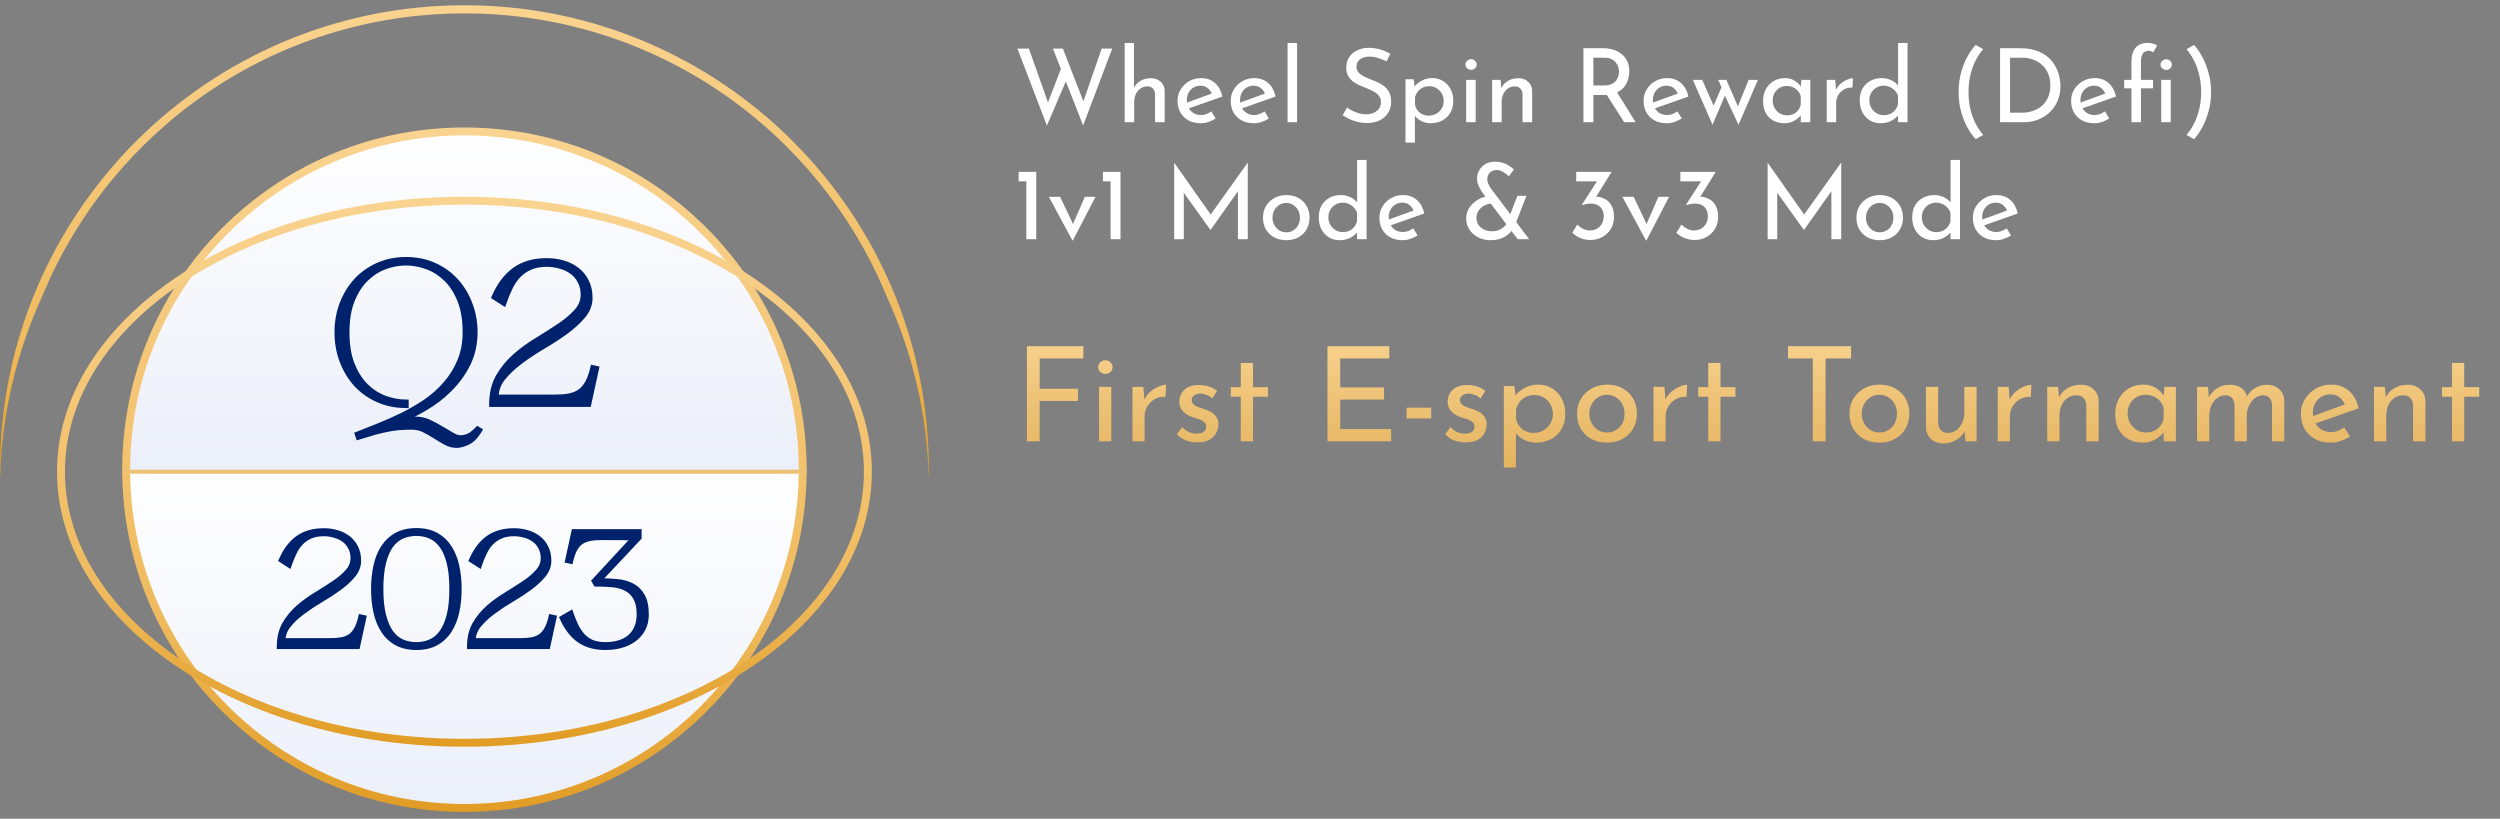 <svg width="342" height="112" viewBox="0 0 342 112" fill="none" xmlns="http://www.w3.org/2000/svg">
<rect x="0" y="0" width="342" height="112" fill="#808080" stroke="none"/>
<circle cx="63.535" cy="64.254" r="46.274" fill="url(#paint0_linear_2097_141168)" stroke="url(#paint1_linear_2097_141168)" stroke-width="1.082"/>
<line x1="16.72" y1="64.533" x2="110.35" y2="64.533" stroke="#EEC276" stroke-width="0.557"/>
<path fill-rule="evenodd" clip-rule="evenodd" d="M63.535 1.834C37.482 1.834 15.156 17.796 5.804 40.473C2.298 48.08 0.251 56.498 0.022 65.369H0.01C0.003 64.998 0 64.626 0 64.254C0 29.165 28.445 0.719 63.535 0.719C98.624 0.719 127.07 29.165 127.07 64.254C127.07 64.626 127.067 64.998 127.06 65.369H127.048C126.819 56.498 124.772 48.08 121.265 40.473C111.914 17.796 89.588 1.834 63.535 1.834Z" fill="url(#paint2_linear_2097_141168)"/>
<path d="M118.726 64.533C118.726 74.687 112.629 83.944 102.641 90.686C92.656 97.425 78.832 101.611 63.535 101.611C48.238 101.611 34.414 97.425 24.429 90.686C14.441 83.944 8.343 74.687 8.343 64.533C8.343 54.379 14.441 45.122 24.429 38.38C34.414 31.641 48.238 27.454 63.535 27.454C78.832 27.454 92.656 31.641 102.641 38.38C112.629 45.122 118.726 54.379 118.726 64.533Z" stroke="url(#paint3_linear_2097_141168)" stroke-width="1.082"/>
<path d="M46.121 45.463C46.121 44.078 46.346 42.788 46.796 41.594C47.264 40.382 47.904 39.326 48.718 38.426C49.548 37.526 50.544 36.816 51.703 36.297C52.863 35.778 54.144 35.518 55.546 35.518C56.948 35.518 58.229 35.778 59.389 36.297C60.549 36.816 61.535 37.526 62.349 38.426C63.18 39.326 63.82 40.382 64.27 41.594C64.738 42.788 64.972 44.078 64.972 45.463C64.972 47.003 64.66 48.423 64.037 49.721C63.414 51.002 62.583 52.161 61.544 53.2C60.523 54.239 59.346 55.139 58.013 55.9C56.697 56.679 55.339 57.311 53.937 57.796C54.335 57.657 54.759 57.545 55.209 57.458C55.659 57.389 56.23 57.354 56.922 57.354C57.511 57.354 58.091 57.484 58.662 57.744C59.251 58.021 59.804 58.315 60.324 58.627C60.843 58.938 61.328 59.224 61.778 59.483C62.228 59.761 62.609 59.899 62.92 59.899C63.37 59.899 63.777 59.812 64.141 59.639C64.504 59.466 64.902 59.155 65.335 58.705L65.595 58.86C65.093 59.691 64.556 60.236 63.985 60.496C63.431 60.773 62.929 60.912 62.479 60.912C61.96 60.912 61.458 60.782 60.973 60.522C60.506 60.263 60.029 59.977 59.545 59.665C59.06 59.354 58.558 59.068 58.039 58.809C57.52 58.549 56.948 58.419 56.325 58.419C55.771 58.419 55.243 58.436 54.741 58.471C54.257 58.505 53.737 58.575 53.184 58.679C52.647 58.782 52.041 58.921 51.366 59.094C50.708 59.285 49.929 59.518 49.029 59.795L48.899 59.406C49.765 59.059 50.725 58.679 51.781 58.263C52.837 57.848 53.91 57.372 55.001 56.835C56.092 56.298 57.156 55.684 58.195 54.992C59.233 54.282 60.151 53.468 60.947 52.551C61.761 51.633 62.41 50.595 62.894 49.435C63.396 48.258 63.647 46.934 63.647 45.463C63.647 43.749 63.405 42.286 62.92 41.075C62.436 39.863 61.804 38.885 61.025 38.141C60.246 37.379 59.372 36.825 58.402 36.479C57.45 36.133 56.498 35.959 55.546 35.959C54.594 35.959 53.634 36.133 52.664 36.479C51.712 36.825 50.847 37.379 50.068 38.141C49.289 38.885 48.657 39.863 48.172 41.075C47.688 42.286 47.445 43.749 47.445 45.463C47.445 47.194 47.688 48.665 48.172 49.877C48.657 51.088 49.289 52.075 50.068 52.837C50.847 53.598 51.712 54.152 52.664 54.498C53.634 54.844 54.594 55.018 55.546 55.018V55.459C54.144 55.459 52.863 55.199 51.703 54.68C50.544 54.161 49.548 53.451 48.718 52.551C47.904 51.633 47.264 50.569 46.796 49.357C46.346 48.146 46.121 46.847 46.121 45.463ZM67.278 55.303C67.278 53.832 67.581 52.568 68.187 51.512C68.81 50.439 69.589 49.496 70.524 48.682C71.459 47.869 72.463 47.142 73.536 46.501C74.609 45.843 75.613 45.203 76.548 44.58C77.482 43.957 78.253 43.307 78.859 42.632C79.482 41.957 79.793 41.178 79.793 40.296C79.793 39.586 79.646 38.971 79.352 38.452C79.075 37.916 78.703 37.483 78.235 37.154C77.768 36.808 77.231 36.557 76.626 36.401C76.037 36.228 75.431 36.141 74.808 36.141C73.925 36.141 73.172 36.28 72.549 36.557C71.926 36.816 71.381 37.188 70.913 37.673C70.463 38.141 70.082 38.703 69.771 39.361C69.459 40.001 69.174 40.702 68.914 41.464L67.616 40.633C68.326 39.006 69.252 37.777 70.394 36.946C71.554 36.098 73.025 35.674 74.808 35.674C75.587 35.674 76.331 35.778 77.041 35.986C77.751 36.193 78.374 36.505 78.91 36.92C79.464 37.336 79.897 37.864 80.209 38.504C80.538 39.145 80.702 39.898 80.702 40.763C80.702 41.646 80.382 42.468 79.741 43.23C79.118 43.974 78.331 44.692 77.379 45.385C76.427 46.077 75.388 46.752 74.263 47.41C73.155 48.068 72.125 48.752 71.173 49.461C70.221 50.171 69.425 50.924 68.784 51.72C68.161 52.516 67.85 53.391 67.85 54.343H75.769C76.582 54.343 77.283 54.291 77.872 54.187C78.46 54.066 78.962 53.858 79.378 53.564C79.793 53.252 80.139 52.837 80.416 52.317C80.693 51.798 80.927 51.132 81.118 50.318L81.585 50.422L80.52 55.303H67.278Z" fill="#00226D"/>
<path d="M46.796 41.594L46.46 41.464L46.459 41.467L46.796 41.594ZM48.718 38.426L48.453 38.181L48.45 38.184L48.718 38.426ZM51.703 36.297L51.556 35.968L51.703 36.297ZM59.389 36.297L59.536 35.968H59.536L59.389 36.297ZM62.349 38.426L62.081 38.668L62.084 38.671L62.349 38.426ZM64.27 41.594L63.932 41.719L63.935 41.725L64.27 41.594ZM64.037 49.721L64.361 49.879L64.362 49.877L64.037 49.721ZM61.544 53.2L61.289 52.945L61.287 52.947L61.544 53.2ZM58.013 55.9L57.834 55.587L57.829 55.59L58.013 55.9ZM53.937 57.796L53.818 57.455L54.054 58.137L53.937 57.796ZM55.209 57.458L55.154 57.102L55.141 57.104L55.209 57.458ZM58.662 57.744L58.816 57.418L58.811 57.416L58.662 57.744ZM60.324 58.627L60.509 58.318H60.509L60.324 58.627ZM61.778 59.483L61.967 59.176L61.958 59.171L61.778 59.483ZM64.141 59.639L63.986 59.314L64.141 59.639ZM65.335 58.705L65.52 58.395L65.274 58.248L65.075 58.455L65.335 58.705ZM65.595 58.86L65.903 59.047L66.09 58.737L65.78 58.551L65.595 58.86ZM63.985 60.496L63.836 60.168L63.824 60.174L63.985 60.496ZM60.973 60.522L60.798 60.837L60.803 60.84L60.973 60.522ZM59.545 59.665L59.35 59.969H59.35L59.545 59.665ZM58.039 58.809L57.878 59.131L58.039 58.809ZM54.741 58.471L54.717 58.111L54.716 58.111L54.741 58.471ZM53.184 58.679L53.117 58.324L53.115 58.325L53.184 58.679ZM51.366 59.094L51.276 58.745L51.266 58.748L51.366 59.094ZM49.029 59.795L48.687 59.909L48.798 60.243L49.135 60.14L49.029 59.795ZM48.899 59.406L48.765 59.071L48.45 59.197L48.557 59.52L48.899 59.406ZM51.781 58.263L51.649 57.928L51.781 58.263ZM55.001 56.835L55.16 57.159L55.001 56.835ZM58.195 54.992L58.395 55.292L58.398 55.289L58.195 54.992ZM60.947 52.551L60.677 52.312L60.675 52.315L60.947 52.551ZM62.894 49.435L62.563 49.294L62.562 49.296L62.894 49.435ZM62.92 41.075L63.255 40.941L62.92 41.075ZM61.025 38.141L60.773 38.398L60.776 38.401L61.025 38.141ZM58.402 36.479L58.279 36.818L58.281 36.818L58.402 36.479ZM52.664 36.479L52.543 36.139L52.541 36.14L52.664 36.479ZM50.068 38.141L50.317 38.401L50.32 38.398L50.068 38.141ZM48.172 41.075L47.837 40.941L48.172 41.075ZM48.172 49.877L47.837 50.011L48.172 49.877ZM50.068 52.837L50.32 52.579L50.068 52.837ZM52.664 54.498L52.541 54.837L52.543 54.838L52.664 54.498ZM55.546 55.018H55.907V54.657H55.546V55.018ZM55.546 55.459V55.82H55.907V55.459H55.546ZM51.703 54.68L51.556 55.009L51.703 54.68ZM48.718 52.551L48.448 52.79L48.453 52.796L48.718 52.551ZM46.796 49.357L46.458 49.483L46.46 49.487L46.796 49.357ZM46.482 45.463C46.482 44.117 46.7 42.871 47.134 41.721L46.459 41.467C45.992 42.705 45.761 44.038 45.761 45.463H46.482ZM47.133 41.724C47.585 40.55 48.203 39.533 48.985 38.668L48.45 38.184C47.605 39.12 46.942 40.214 46.46 41.464L47.133 41.724ZM48.983 38.671C49.779 37.808 50.734 37.126 51.851 36.626L51.556 35.968C50.354 36.506 49.318 37.244 48.453 38.181L48.983 38.671ZM51.851 36.626C52.96 36.13 54.19 35.879 55.546 35.879V35.157C54.099 35.157 52.767 35.426 51.556 35.968L51.851 36.626ZM55.546 35.879C56.903 35.879 58.133 36.13 59.242 36.626L59.536 35.968C58.326 35.426 56.994 35.157 55.546 35.157V35.879ZM59.242 36.626C60.358 37.126 61.303 37.807 62.081 38.668L62.617 38.184C61.768 37.245 60.74 36.507 59.536 35.968L59.242 36.626ZM62.084 38.671C62.881 39.534 63.498 40.549 63.932 41.719L64.609 41.468C64.143 40.215 63.478 39.118 62.614 38.181L62.084 38.671ZM63.935 41.725C64.384 42.874 64.611 44.119 64.611 45.463H65.332C65.332 44.036 65.091 42.702 64.606 41.462L63.935 41.725ZM64.611 45.463C64.611 46.953 64.31 48.319 63.712 49.565L64.362 49.877C65.01 48.527 65.332 47.053 65.332 45.463H64.611ZM63.712 49.563C63.107 50.807 62.3 51.934 61.289 52.945L61.799 53.455C62.865 52.389 63.72 51.197 64.361 49.879L63.712 49.563ZM61.287 52.947C60.29 53.961 59.14 54.841 57.834 55.587L58.192 56.214C59.552 55.436 60.756 54.516 61.801 53.453L61.287 52.947ZM57.829 55.59C56.534 56.357 55.197 56.978 53.819 57.455L54.054 58.137C55.48 57.644 56.861 57.002 58.197 56.211L57.829 55.59ZM54.055 58.136C54.435 58.004 54.842 57.896 55.277 57.812L55.141 57.104C54.675 57.194 54.234 57.311 53.818 57.455L54.055 58.136ZM55.264 57.815C55.689 57.749 56.24 57.715 56.922 57.715V56.994C56.22 56.994 55.629 57.029 55.154 57.102L55.264 57.815ZM56.922 57.715C57.456 57.715 57.985 57.832 58.513 58.072L58.811 57.416C58.196 57.136 57.566 56.994 56.922 56.994V57.715ZM58.508 58.07C59.087 58.342 59.63 58.631 60.138 58.936L60.509 58.318C59.979 57.999 59.414 57.699 58.816 57.418L58.508 58.07ZM60.138 58.936C60.659 59.248 61.145 59.535 61.598 59.796L61.958 59.171C61.51 58.913 61.027 58.628 60.509 58.318L60.138 58.936ZM61.589 59.791C62.061 60.081 62.51 60.26 62.92 60.26V59.538C62.707 59.538 62.395 59.44 61.967 59.176L61.589 59.791ZM62.92 60.26C63.418 60.26 63.878 60.164 64.296 59.965L63.986 59.314C63.676 59.461 63.323 59.538 62.92 59.538V60.26ZM64.296 59.965C64.714 59.766 65.147 59.421 65.595 58.955L65.075 58.455C64.658 58.889 64.294 59.167 63.986 59.314L64.296 59.965ZM65.15 59.014L65.409 59.17L65.78 58.551L65.52 58.395L65.15 59.014ZM65.286 58.674C64.802 59.474 64.314 59.951 63.836 60.168L64.134 60.825C64.799 60.522 65.383 59.908 65.903 59.047L65.286 58.674ZM63.824 60.174C63.302 60.434 62.856 60.551 62.479 60.551V61.272C63.002 61.272 63.56 61.112 64.146 60.819L63.824 60.174ZM62.479 60.551C62.023 60.551 61.579 60.438 61.143 60.204L60.803 60.84C61.337 61.126 61.897 61.272 62.479 61.272V60.551ZM61.148 60.207C60.688 59.951 60.219 59.67 59.74 59.362L59.35 59.969C59.84 60.284 60.323 60.574 60.798 60.837L61.148 60.207ZM59.74 59.362C59.244 59.043 58.731 58.751 58.2 58.486L57.878 59.131C58.385 59.385 58.876 59.664 59.35 59.969L59.74 59.362ZM58.2 58.486C57.627 58.199 57 58.058 56.325 58.058V58.78C56.897 58.78 57.412 58.898 57.878 59.131L58.2 58.486ZM56.325 58.058C55.764 58.058 55.228 58.076 54.717 58.111L54.766 58.831C55.259 58.797 55.779 58.78 56.325 58.78V58.058ZM54.716 58.111C54.215 58.147 53.682 58.218 53.117 58.324L53.25 59.033C53.792 58.931 54.298 58.864 54.767 58.831L54.716 58.111ZM53.115 58.325C52.57 58.43 51.957 58.57 51.276 58.745L51.456 59.443C52.126 59.272 52.724 59.135 53.252 59.033L53.115 58.325ZM51.266 58.748C50.605 58.939 49.825 59.173 48.923 59.45L49.135 60.14C50.034 59.863 50.811 59.63 51.466 59.441L51.266 58.748ZM49.371 59.681L49.242 59.292L48.557 59.52L48.687 59.909L49.371 59.681ZM49.033 59.74C49.898 59.395 50.858 59.014 51.913 58.599L51.649 57.928C50.593 58.343 49.632 58.724 48.765 59.071L49.033 59.74ZM51.913 58.599C52.979 58.179 54.062 57.699 55.16 57.159L54.842 56.512C53.76 57.044 52.695 57.516 51.649 57.928L51.913 58.599ZM55.16 57.159C56.265 56.615 57.343 55.993 58.395 55.292L57.995 54.692C56.969 55.376 55.918 55.982 54.842 56.512L55.16 57.159ZM58.398 55.289C59.461 54.563 60.402 53.729 61.219 52.787L60.675 52.315C59.899 53.208 59.005 54.001 57.991 54.694L58.398 55.289ZM61.217 52.79C62.057 51.842 62.727 50.77 63.227 49.574L62.562 49.296C62.092 50.42 61.464 51.425 60.677 52.312L61.217 52.79ZM63.226 49.577C63.75 48.349 64.008 46.975 64.008 45.463H63.287C63.287 46.892 63.043 48.168 62.563 49.294L63.226 49.577ZM64.008 45.463C64.008 43.717 63.761 42.206 63.255 40.941L62.586 41.209C63.049 42.367 63.287 43.781 63.287 45.463H64.008ZM63.255 40.941C62.755 39.691 62.097 38.666 61.274 37.88L60.776 38.401C61.51 39.103 62.116 40.035 62.586 41.209L63.255 40.941ZM61.277 37.883C60.463 37.087 59.545 36.504 58.524 36.139L58.281 36.818C59.199 37.146 60.029 37.671 60.773 38.398L61.277 37.883ZM58.526 36.14C57.537 35.78 56.543 35.599 55.546 35.599V36.32C56.454 36.32 57.364 36.485 58.279 36.818L58.526 36.14ZM55.546 35.599C54.55 35.599 53.548 35.78 52.543 36.139L52.785 36.818C53.719 36.485 54.639 36.32 55.546 36.32V35.599ZM52.541 36.14C51.537 36.505 50.629 37.088 49.816 37.883L50.32 38.398C51.065 37.67 51.887 37.145 52.788 36.818L52.541 36.14ZM49.819 37.88C48.995 38.666 48.337 39.691 47.837 40.941L48.507 41.209C48.977 40.035 49.582 39.103 50.317 38.401L49.819 37.88ZM47.837 40.941C47.331 42.206 47.085 43.717 47.085 45.463H47.806C47.806 43.781 48.044 42.367 48.507 41.209L47.837 40.941ZM47.085 45.463C47.085 47.225 47.331 48.745 47.837 50.011L48.507 49.743C48.044 48.585 47.806 47.162 47.806 45.463H47.085ZM47.837 50.011C48.337 51.26 48.994 52.291 49.816 53.094L50.32 52.579C49.583 51.858 48.977 50.917 48.507 49.743L47.837 50.011ZM49.816 53.094C50.629 53.889 51.537 54.472 52.541 54.837L52.788 54.159C51.887 53.832 51.065 53.307 50.32 52.579L49.816 53.094ZM52.543 54.838C53.548 55.197 54.55 55.378 55.546 55.378V54.657C54.639 54.657 53.719 54.492 52.785 54.159L52.543 54.838ZM55.186 55.018V55.459H55.907V55.018H55.186ZM55.546 55.098C54.19 55.098 52.96 54.847 51.851 54.351L51.556 55.009C52.767 55.551 54.099 55.82 55.546 55.82V55.098ZM51.851 54.351C50.734 53.851 49.779 53.169 48.983 52.306L48.453 52.796C49.318 53.733 50.354 54.471 51.556 55.009L51.851 54.351ZM48.987 52.312C48.204 51.428 47.585 50.401 47.133 49.227L46.46 49.487C46.942 50.737 47.604 51.839 48.448 52.79L48.987 52.312ZM47.134 49.232C46.7 48.063 46.482 46.808 46.482 45.463H45.761C45.761 46.887 45.992 48.228 46.458 49.483L47.134 49.232ZM67.278 55.303H66.918V55.664H67.278V55.303ZM68.187 51.512L67.875 51.331L67.874 51.333L68.187 51.512ZM70.524 48.682L70.287 48.41L70.524 48.682ZM73.536 46.501L73.721 46.811L73.724 46.809L73.536 46.501ZM76.548 44.58L76.748 44.88L76.548 44.58ZM78.859 42.632L78.594 42.388L78.59 42.392L78.859 42.632ZM79.352 38.452L79.031 38.618L79.038 38.63L79.352 38.452ZM78.235 37.154L78.021 37.444L78.028 37.449L78.235 37.154ZM76.626 36.401L76.524 36.747L76.536 36.75L76.626 36.401ZM72.549 36.557L72.688 36.89L72.696 36.886L72.549 36.557ZM70.913 37.673L70.654 37.423L70.654 37.423L70.913 37.673ZM69.771 39.361L70.095 39.519L70.097 39.515L69.771 39.361ZM68.914 41.464L68.72 41.768L69.107 42.016L69.255 41.58L68.914 41.464ZM67.616 40.633L67.285 40.489L67.162 40.771L67.421 40.937L67.616 40.633ZM70.394 36.946L70.606 37.238L70.607 37.237L70.394 36.946ZM77.041 35.986L76.94 36.332V36.332L77.041 35.986ZM78.91 36.92L78.69 37.205L78.694 37.209L78.91 36.92ZM80.209 38.504L79.884 38.662L79.888 38.669L80.209 38.504ZM79.741 43.23L79.465 42.998L79.465 42.998L79.741 43.23ZM77.379 45.385L77.166 45.093L77.379 45.385ZM74.263 47.41L74.081 47.099L74.079 47.1L74.263 47.41ZM71.173 49.461L71.388 49.75L71.173 49.461ZM68.784 51.72L68.503 51.494L68.5 51.498L68.784 51.72ZM67.85 54.343H67.489V54.703H67.85V54.343ZM77.872 54.187L77.935 54.542L77.945 54.54L77.872 54.187ZM79.378 53.564L79.586 53.858L79.594 53.852L79.378 53.564ZM80.416 52.317L80.098 52.148L80.416 52.317ZM81.118 50.318L81.196 49.966L80.848 49.889L80.766 50.236L81.118 50.318ZM81.585 50.422L81.937 50.499L82.014 50.148L81.663 50.07L81.585 50.422ZM80.52 55.303V55.664H80.811L80.873 55.38L80.52 55.303ZM67.639 55.303C67.639 53.882 67.931 52.683 68.5 51.692L67.874 51.333C67.231 52.454 66.918 53.782 66.918 55.303H67.639ZM68.499 51.694C69.102 50.654 69.856 49.742 70.761 48.954L70.287 48.41C69.323 49.25 68.518 50.224 67.875 51.331L68.499 51.694ZM70.761 48.954C71.679 48.155 72.666 47.44 73.721 46.811L73.351 46.191C72.26 46.843 71.238 47.582 70.287 48.41L70.761 48.954ZM73.724 46.809C74.801 46.149 75.809 45.506 76.748 44.88L76.348 44.28C75.417 44.9 74.417 45.538 73.347 46.194L73.724 46.809ZM76.748 44.88C77.702 44.244 78.497 43.575 79.127 42.873L78.59 42.392C78.009 43.039 77.263 43.67 76.348 44.28L76.748 44.88ZM79.124 42.877C79.805 42.138 80.154 41.273 80.154 40.296H79.433C79.433 41.084 79.158 41.776 78.594 42.388L79.124 42.877ZM80.154 40.296C80.154 39.535 79.996 38.857 79.666 38.274L79.038 38.63C79.296 39.086 79.433 39.636 79.433 40.296H80.154ZM79.672 38.287C79.37 37.702 78.96 37.223 78.443 36.859L78.028 37.449C78.445 37.742 78.78 38.13 79.031 38.617L79.672 38.287ZM78.45 36.864C77.943 36.488 77.363 36.218 76.715 36.052L76.536 36.75C77.1 36.895 77.594 37.127 78.021 37.444L78.45 36.864ZM76.727 36.055C76.105 35.872 75.465 35.781 74.808 35.781V36.502C75.397 36.502 75.969 36.584 76.524 36.747L76.727 36.055ZM74.808 35.781C73.889 35.781 73.083 35.925 72.403 36.227L72.696 36.886C73.261 36.635 73.962 36.502 74.808 36.502V35.781ZM72.41 36.224C71.742 36.502 71.156 36.903 70.654 37.423L71.173 37.923C71.606 37.474 72.11 37.13 72.688 36.89L72.41 36.224ZM70.654 37.423C70.173 37.922 69.771 38.518 69.445 39.206L70.097 39.515C70.394 38.889 70.753 38.359 71.173 37.923L70.654 37.423ZM69.447 39.203C69.128 39.859 68.837 40.574 68.573 41.348L69.255 41.58C69.511 40.831 69.791 40.144 70.095 39.519L69.447 39.203ZM69.109 41.16L67.81 40.329L67.421 40.937L68.72 41.768L69.109 41.16ZM67.946 40.777C68.637 39.194 69.527 38.022 70.606 37.238L70.182 36.654C68.976 37.532 68.014 38.818 67.285 40.489L67.946 40.777ZM70.607 37.237C71.691 36.444 73.083 36.035 74.808 36.035V35.313C72.967 35.313 71.416 35.752 70.181 36.655L70.607 37.237ZM74.808 36.035C75.555 36.035 76.265 36.134 76.94 36.332L77.142 35.639C76.398 35.422 75.62 35.313 74.808 35.313V36.035ZM76.94 36.332C77.61 36.528 78.192 36.82 78.69 37.205L79.131 36.635C78.556 36.19 77.891 35.859 77.142 35.639L76.94 36.332ZM78.694 37.209C79.201 37.589 79.597 38.071 79.885 38.662L80.533 38.346C80.197 37.656 79.728 37.083 79.127 36.632L78.694 37.209ZM79.888 38.669C80.186 39.249 80.341 39.943 80.341 40.763H81.063C81.063 39.852 80.889 39.04 80.529 38.339L79.888 38.669ZM80.341 40.763C80.341 41.55 80.059 42.292 79.465 42.998L80.017 43.462C80.705 42.644 81.063 41.742 81.063 40.763H80.341ZM79.465 42.998C78.864 43.716 78.1 44.414 77.166 45.093L77.591 45.676C78.562 44.97 79.372 44.232 80.018 43.461L79.465 42.998ZM77.166 45.093C76.225 45.778 75.197 46.446 74.081 47.099L74.445 47.721C75.579 47.058 76.628 46.377 77.591 45.676L77.166 45.093ZM74.079 47.1C72.961 47.764 71.92 48.454 70.957 49.172L71.388 49.75C72.33 49.049 73.349 48.372 74.447 47.72L74.079 47.1ZM70.957 49.172C69.985 49.897 69.166 50.671 68.503 51.494L69.065 51.946C69.684 51.177 70.457 50.445 71.388 49.75L70.957 49.172ZM68.5 51.498C67.831 52.353 67.489 53.305 67.489 54.343H68.21C68.21 53.476 68.491 52.679 69.068 51.942L68.5 51.498ZM67.85 54.703H75.769V53.982H67.85V54.703ZM75.769 54.703C76.596 54.703 77.32 54.65 77.935 54.542L77.809 53.832C77.247 53.931 76.568 53.982 75.769 53.982V54.703ZM77.945 54.54C78.573 54.41 79.124 54.186 79.586 53.858L79.169 53.269C78.801 53.53 78.348 53.721 77.799 53.834L77.945 54.54ZM79.594 53.852C80.057 53.505 80.436 53.047 80.735 52.487L80.098 52.148C79.843 52.627 79.529 52.999 79.162 53.275L79.594 53.852ZM80.735 52.487C81.031 51.931 81.274 51.233 81.469 50.4L80.766 50.236C80.58 51.031 80.356 51.665 80.098 52.148L80.735 52.487ZM81.039 50.67L81.507 50.774L81.663 50.07L81.196 49.966L81.039 50.67ZM81.233 50.345L80.168 55.226L80.873 55.38L81.937 50.499L81.233 50.345ZM80.52 54.943H67.278V55.664H80.52V54.943Z" fill="#00226D"/>
<path d="M38.227 88.434C38.227 87.248 38.471 86.23 38.96 85.38C39.462 84.515 40.089 83.755 40.842 83.1C41.595 82.445 42.404 81.859 43.268 81.343C44.133 80.813 44.941 80.297 45.694 79.795C46.447 79.293 47.068 78.77 47.556 78.227C48.058 77.683 48.309 77.055 48.309 76.344C48.309 75.772 48.191 75.277 47.953 74.859C47.73 74.427 47.431 74.078 47.054 73.813C46.678 73.534 46.245 73.332 45.757 73.207C45.283 73.067 44.795 72.998 44.293 72.998C43.582 72.998 42.975 73.109 42.473 73.332C41.971 73.541 41.532 73.841 41.156 74.232C40.793 74.608 40.486 75.061 40.235 75.591C39.984 76.107 39.754 76.672 39.545 77.285L38.499 76.616C39.071 75.305 39.817 74.315 40.737 73.646C41.672 72.963 42.857 72.621 44.293 72.621C44.921 72.621 45.52 72.705 46.092 72.872C46.664 73.039 47.166 73.29 47.598 73.625C48.044 73.96 48.393 74.385 48.644 74.901C48.909 75.417 49.041 76.023 49.041 76.721C49.041 77.432 48.783 78.094 48.267 78.708C47.765 79.307 47.131 79.886 46.364 80.444C45.597 81.001 44.76 81.545 43.854 82.075C42.962 82.605 42.132 83.156 41.365 83.728C40.598 84.299 39.957 84.906 39.441 85.547C38.939 86.189 38.688 86.893 38.688 87.66H45.067C45.722 87.66 46.287 87.618 46.761 87.534C47.235 87.437 47.64 87.269 47.974 87.032C48.309 86.781 48.588 86.447 48.811 86.028C49.034 85.61 49.222 85.073 49.376 84.418L49.752 84.501L48.895 88.434H38.227ZM51.121 80.569C51.121 79.468 51.226 78.436 51.435 77.474C51.644 76.498 51.979 75.654 52.439 74.943C52.899 74.218 53.498 73.646 54.238 73.228C54.99 72.809 55.897 72.6 56.957 72.6C58.03 72.6 58.937 72.809 59.676 73.228C60.415 73.646 61.014 74.218 61.474 74.943C61.935 75.654 62.269 76.498 62.478 77.474C62.688 78.436 62.792 79.468 62.792 80.569C62.792 81.671 62.688 82.71 62.478 83.686C62.269 84.648 61.935 85.491 61.474 86.216C61.014 86.942 60.415 87.513 59.676 87.932C58.937 88.35 58.03 88.559 56.957 88.559C55.897 88.559 54.99 88.35 54.238 87.932C53.498 87.513 52.899 86.942 52.439 86.216C51.979 85.491 51.644 84.648 51.435 83.686C51.226 82.71 51.121 81.671 51.121 80.569ZM56.957 88.204C57.64 88.204 58.274 88.078 58.86 87.827C59.46 87.576 59.975 87.158 60.408 86.572C60.854 85.972 61.203 85.185 61.454 84.209C61.705 83.233 61.83 82.019 61.83 80.569C61.83 79.119 61.705 77.906 61.454 76.93C61.203 75.954 60.854 75.173 60.408 74.587C59.975 74.001 59.46 73.583 58.86 73.332C58.274 73.081 57.64 72.956 56.957 72.956C56.273 72.956 55.632 73.081 55.032 73.332C54.447 73.583 53.931 74.001 53.485 74.587C53.052 75.173 52.711 75.954 52.46 76.93C52.209 77.906 52.083 79.119 52.083 80.569C52.083 82.019 52.209 83.233 52.46 84.209C52.711 85.185 53.052 85.972 53.485 86.572C53.931 87.158 54.447 87.576 55.032 87.827C55.632 88.078 56.273 88.204 56.957 88.204ZM64.25 88.434C64.25 87.248 64.494 86.23 64.982 85.38C65.484 84.515 66.112 83.755 66.865 83.1C67.618 82.445 68.426 81.859 69.291 81.343C70.155 80.813 70.964 80.297 71.717 79.795C72.47 79.293 73.091 78.77 73.579 78.227C74.081 77.683 74.332 77.055 74.332 76.344C74.332 75.772 74.213 75.277 73.976 74.859C73.753 74.427 73.453 74.078 73.076 73.813C72.7 73.534 72.268 73.332 71.78 73.207C71.306 73.067 70.818 72.998 70.316 72.998C69.605 72.998 68.998 73.109 68.496 73.332C67.994 73.541 67.555 73.841 67.178 74.232C66.816 74.608 66.509 75.061 66.258 75.591C66.007 76.107 65.777 76.672 65.568 77.285L64.522 76.616C65.094 75.305 65.84 74.315 66.76 73.646C67.694 72.963 68.879 72.621 70.316 72.621C70.943 72.621 71.543 72.705 72.114 72.872C72.686 73.039 73.188 73.29 73.62 73.625C74.067 73.96 74.415 74.385 74.666 74.901C74.931 75.417 75.064 76.023 75.064 76.721C75.064 77.432 74.806 78.094 74.29 78.708C73.788 79.307 73.153 79.886 72.386 80.444C71.619 81.001 70.783 81.545 69.876 82.075C68.984 82.605 68.154 83.156 67.387 83.728C66.621 84.299 65.979 84.906 65.463 85.547C64.961 86.189 64.71 86.893 64.71 87.66H71.09C71.745 87.66 72.31 87.618 72.784 87.534C73.258 87.437 73.662 87.269 73.997 87.032C74.332 86.781 74.61 86.447 74.834 86.028C75.057 85.61 75.245 85.073 75.398 84.418L75.775 84.501L74.917 88.434H64.25ZM76.934 84.564L78.085 83.895C78.294 84.508 78.524 85.08 78.775 85.61C79.026 86.126 79.326 86.579 79.674 86.969C80.037 87.36 80.469 87.667 80.971 87.89C81.487 88.099 82.108 88.204 82.833 88.204C83.502 88.204 84.116 88.12 84.673 87.953C85.245 87.785 85.733 87.534 86.138 87.2C86.556 86.851 86.876 86.419 87.1 85.903C87.337 85.373 87.455 84.759 87.455 84.062C87.455 83.1 87.295 82.34 86.974 81.782C86.667 81.225 86.249 80.806 85.719 80.527C85.189 80.234 84.562 80.053 83.837 79.984C83.126 79.914 82.359 79.879 81.536 79.879L81.306 79.481L86.807 73.541L82.268 73.52C81.627 73.52 81.076 73.569 80.616 73.667C80.156 73.764 79.758 73.932 79.423 74.169C79.103 74.406 78.831 74.734 78.608 75.152C78.385 75.57 78.196 76.107 78.043 76.762L77.666 76.679L78.524 72.747H87.413V73.541L81.85 79.461C82.728 79.461 83.558 79.496 84.339 79.565C85.133 79.635 85.831 79.823 86.43 80.13C87.03 80.437 87.504 80.897 87.853 81.51C88.215 82.124 88.396 82.968 88.396 84.041C88.396 84.836 88.236 85.519 87.915 86.091C87.609 86.649 87.19 87.116 86.66 87.492C86.144 87.855 85.552 88.127 84.882 88.308C84.227 88.475 83.544 88.559 82.833 88.559C81.382 88.559 80.183 88.224 79.235 87.555C78.287 86.872 77.52 85.875 76.934 84.564Z" fill="#00226D"/>
<path d="M38.227 88.434H37.867V88.794H38.227V88.434ZM38.96 85.38L38.648 85.199L38.647 85.2L38.96 85.38ZM40.842 83.1L40.605 82.828H40.605L40.842 83.1ZM43.268 81.343L43.453 81.653L43.457 81.65L43.268 81.343ZM45.694 79.795L45.895 80.095L45.694 79.795ZM47.556 78.227L47.291 77.982L47.288 77.986L47.556 78.227ZM47.953 74.859L47.633 75.025L47.64 75.037L47.953 74.859ZM47.054 73.813L46.839 74.103L46.846 74.108L47.054 73.813ZM45.757 73.207L45.655 73.553L45.667 73.556L45.757 73.207ZM42.473 73.332L42.612 73.665L42.62 73.662L42.473 73.332ZM41.156 74.232L40.896 73.981L40.896 73.981L41.156 74.232ZM40.235 75.591L40.56 75.749L40.561 75.746L40.235 75.591ZM39.545 77.285L39.351 77.589L39.738 77.837L39.886 77.402L39.545 77.285ZM38.499 76.616L38.169 76.472L38.046 76.754L38.305 76.92L38.499 76.616ZM40.737 73.646L40.95 73.938L40.95 73.937L40.737 73.646ZM46.092 72.872L45.991 73.218H45.991L46.092 72.872ZM47.598 73.625L47.377 73.91L47.382 73.913L47.598 73.625ZM48.644 74.901L48.319 75.059L48.323 75.066L48.644 74.901ZM48.267 78.708L47.991 78.475L47.991 78.476L48.267 78.708ZM46.364 80.444L46.152 80.152L46.364 80.444ZM43.854 82.075L43.672 81.764L43.67 81.765L43.854 82.075ZM39.441 85.547L39.16 85.321L39.157 85.325L39.441 85.547ZM38.688 87.66H38.327V88.02H38.688V87.66ZM46.761 87.534L46.824 87.889L46.834 87.887L46.761 87.534ZM47.974 87.032L48.183 87.327L48.191 87.321L47.974 87.032ZM48.811 86.028L48.493 85.859L48.811 86.028ZM49.376 84.418L49.454 84.066L49.106 83.988L49.025 84.335L49.376 84.418ZM49.752 84.501L50.105 84.578L50.181 84.227L49.831 84.149L49.752 84.501ZM48.895 88.434V88.794H49.185L49.247 88.51L48.895 88.434ZM38.588 88.434C38.588 87.298 38.822 86.345 39.272 85.559L38.647 85.2C38.121 86.116 37.867 87.198 37.867 88.434H38.588ZM39.271 85.561C39.754 84.731 40.356 84.001 41.079 83.372L40.605 82.828C39.822 83.509 39.169 84.3 38.648 85.199L39.271 85.561ZM41.079 83.372C41.815 82.731 42.607 82.158 43.453 81.653L43.084 81.033C42.201 81.56 41.374 82.158 40.605 82.828L41.079 83.372ZM43.457 81.65C44.325 81.118 45.137 80.6 45.895 80.095L45.495 79.495C44.746 79.994 43.941 80.508 43.08 81.036L43.457 81.65ZM45.895 80.095C46.667 79.58 47.312 79.038 47.824 78.467L47.288 77.986C46.824 78.502 46.228 79.006 45.495 79.495L45.895 80.095ZM47.821 78.471C48.382 77.864 48.67 77.15 48.67 76.344H47.948C47.948 76.961 47.734 77.502 47.291 77.982L47.821 78.471ZM48.67 76.344C48.67 75.722 48.54 75.163 48.267 74.681L47.64 75.037C47.841 75.392 47.948 75.823 47.948 76.344H48.67ZM48.274 74.694C48.026 74.213 47.688 73.819 47.262 73.518L46.846 74.108C47.173 74.338 47.435 74.641 47.633 75.025L48.274 74.694ZM47.269 73.523C46.852 73.215 46.377 72.994 45.847 72.858L45.667 73.556C46.114 73.671 46.503 73.854 46.839 74.103L47.269 73.523ZM45.859 72.861C45.351 72.711 44.829 72.637 44.293 72.637V73.358C44.761 73.358 45.215 73.423 45.656 73.553L45.859 72.861ZM44.293 72.637C43.546 72.637 42.886 72.754 42.327 73.003L42.62 73.662C43.064 73.464 43.618 73.358 44.293 73.358V72.637ZM42.335 72.999C41.787 73.227 41.307 73.555 40.896 73.981L41.415 74.482C41.758 74.127 42.156 73.855 42.612 73.665L42.335 72.999ZM40.896 73.981C40.503 74.389 40.175 74.876 39.91 75.437L40.561 75.746C40.798 75.247 41.083 74.827 41.416 74.482L40.896 73.981ZM39.911 75.433C39.653 75.964 39.417 76.543 39.204 77.169L39.886 77.402C40.092 76.8 40.316 76.25 40.56 75.749L39.911 75.433ZM39.74 76.982L38.694 76.312L38.305 76.92L39.351 77.589L39.74 76.982ZM38.83 76.76C39.383 75.493 40.093 74.561 40.95 73.938L40.525 73.354C39.541 74.07 38.76 75.117 38.169 76.472L38.83 76.76ZM40.95 73.937C41.809 73.309 42.915 72.982 44.293 72.982V72.26C42.799 72.26 41.534 72.617 40.525 73.355L40.95 73.937ZM44.293 72.982C44.888 72.982 45.453 73.061 45.991 73.218L46.193 72.526C45.587 72.349 44.953 72.26 44.293 72.26V72.982ZM45.991 73.218C46.523 73.374 46.984 73.606 47.377 73.91L47.819 73.34C47.348 72.975 46.804 72.705 46.193 72.526L45.991 73.218ZM47.382 73.913C47.781 74.213 48.093 74.593 48.319 75.059L48.968 74.743C48.693 74.177 48.308 73.707 47.814 73.337L47.382 73.913ZM48.323 75.066C48.557 75.521 48.681 76.069 48.681 76.721H49.402C49.402 75.978 49.26 75.312 48.965 74.736L48.323 75.066ZM48.681 76.721C48.681 77.336 48.46 77.918 47.991 78.475L48.543 78.94C49.106 78.27 49.402 77.528 49.402 76.721H48.681ZM47.991 78.476C47.511 79.049 46.9 79.608 46.152 80.152L46.576 80.735C47.362 80.164 48.019 79.566 48.544 78.939L47.991 78.476ZM46.152 80.152C45.395 80.702 44.569 81.239 43.672 81.764L44.036 82.386C44.952 81.851 45.798 81.301 46.576 80.735L46.152 80.152ZM43.67 81.765C42.767 82.301 41.927 82.859 41.149 83.438L41.58 84.017C42.336 83.453 43.156 82.909 44.038 82.385L43.67 81.765ZM41.149 83.438C40.362 84.025 39.697 84.653 39.16 85.321L39.722 85.773C40.216 85.159 40.834 84.573 41.58 84.017L41.149 83.438ZM39.157 85.325C38.608 86.026 38.327 86.807 38.327 87.66H39.048C39.048 86.978 39.269 86.352 39.725 85.769L39.157 85.325ZM38.688 88.02H45.067V87.299H38.688V88.02ZM45.067 88.02C45.736 88.02 46.323 87.978 46.824 87.889L46.699 87.179C46.251 87.258 45.708 87.299 45.067 87.299V88.02ZM46.834 87.887C47.348 87.781 47.801 87.597 48.183 87.326L47.766 86.738C47.479 86.942 47.123 87.092 46.688 87.181L46.834 87.887ZM48.191 87.321C48.573 87.034 48.885 86.657 49.129 86.198L48.493 85.859C48.291 86.237 48.045 86.528 47.758 86.744L48.191 87.321ZM49.129 86.198C49.372 85.743 49.569 85.174 49.727 84.5L49.025 84.335C48.876 84.972 48.697 85.477 48.493 85.859L49.129 86.198ZM49.297 84.77L49.674 84.853L49.831 84.149L49.454 84.066L49.297 84.77ZM49.4 84.424L48.542 88.357L49.247 88.51L50.105 84.578L49.4 84.424ZM48.895 88.073H38.227V88.794H48.895V88.073ZM51.435 77.474L51.787 77.55L51.787 77.549L51.435 77.474ZM52.439 74.943L52.742 75.139L52.743 75.136L52.439 74.943ZM54.238 73.228L54.062 72.912L54.06 72.914L54.238 73.228ZM59.676 73.228L59.853 72.914L59.676 73.228ZM61.474 74.943L61.17 75.136L61.172 75.139L61.474 74.943ZM62.478 77.474L62.126 77.549L62.126 77.55L62.478 77.474ZM62.478 83.686L62.831 83.762L62.831 83.761L62.478 83.686ZM61.474 86.216L61.17 86.023L61.474 86.216ZM59.676 87.932L59.853 88.245L59.676 87.932ZM54.238 87.932L54.06 88.246L54.062 88.247L54.238 87.932ZM52.439 86.216L52.743 86.023L52.439 86.216ZM51.435 83.686L51.082 83.761L51.082 83.762L51.435 83.686ZM58.86 87.827L58.721 87.494L58.718 87.496L58.86 87.827ZM60.408 86.572L60.118 86.357L60.118 86.358L60.408 86.572ZM60.408 74.587L60.118 74.801L60.121 74.806L60.408 74.587ZM58.86 73.332L58.718 73.664L58.721 73.665L58.86 73.332ZM55.032 73.332L54.893 73L54.89 73.001L55.032 73.332ZM53.485 74.587L53.198 74.369L53.194 74.373L53.485 74.587ZM52.46 76.93L52.11 76.84L52.46 76.93ZM52.46 84.209L52.11 84.298L52.46 84.209ZM53.485 86.572L53.192 86.783L53.198 86.791L53.485 86.572ZM55.032 87.827L54.89 88.159L54.893 88.16L55.032 87.827ZM51.482 80.569C51.482 79.49 51.584 78.484 51.787 77.55L51.082 77.397C50.867 78.387 50.761 79.445 50.761 80.569H51.482ZM51.787 77.549C51.989 76.608 52.309 75.807 52.742 75.139L52.136 74.747C51.648 75.501 51.299 76.387 51.082 77.398L51.787 77.549ZM52.743 75.136C53.172 74.46 53.728 73.93 54.415 73.541L54.06 72.914C53.269 73.362 52.626 73.975 52.134 74.749L52.743 75.136ZM54.413 73.543C55.101 73.16 55.944 72.961 56.957 72.961V72.24C55.85 72.24 54.88 72.458 54.062 72.912L54.413 73.543ZM56.957 72.961C57.984 72.961 58.826 73.161 59.498 73.541L59.853 72.914C59.048 72.458 58.076 72.24 56.957 72.24V72.961ZM59.498 73.541C60.185 73.93 60.741 74.46 61.17 75.136L61.779 74.749C61.288 73.975 60.645 73.362 59.853 72.914L59.498 73.541ZM61.172 75.139C61.604 75.807 61.924 76.608 62.126 77.549L62.831 77.398C62.614 76.387 62.265 75.501 61.777 74.747L61.172 75.139ZM62.126 77.55C62.329 78.484 62.432 79.49 62.432 80.569H63.153C63.153 79.445 63.046 78.387 62.831 77.397L62.126 77.55ZM62.432 80.569C62.432 81.648 62.329 82.661 62.126 83.61L62.831 83.761C63.046 82.758 63.153 81.694 63.153 80.569H62.432ZM62.126 83.609C61.925 84.536 61.604 85.339 61.17 86.023L61.779 86.41C62.265 85.644 62.614 84.76 62.831 83.762L62.126 83.609ZM61.17 86.023C60.741 86.699 60.185 87.229 59.498 87.618L59.853 88.245C60.645 87.798 61.288 87.184 61.779 86.41L61.17 86.023ZM59.498 87.618C58.826 87.998 57.984 88.198 56.957 88.198V88.92C58.076 88.92 59.048 88.701 59.853 88.245L59.498 87.618ZM56.957 88.198C55.944 88.198 55.101 87.999 54.413 87.616L54.062 88.247C54.88 88.701 55.85 88.92 56.957 88.92V88.198ZM54.415 87.618C53.728 87.229 53.172 86.699 52.743 86.023L52.134 86.41C52.626 87.184 53.269 87.798 54.06 88.245L54.415 87.618ZM52.743 86.023C52.309 85.339 51.989 84.536 51.787 83.609L51.082 83.762C51.299 84.76 51.648 85.644 52.134 86.41L52.743 86.023ZM51.787 83.61C51.584 82.661 51.482 81.648 51.482 80.569H50.761C50.761 81.694 50.867 82.758 51.082 83.761L51.787 83.61ZM56.957 88.564C57.685 88.564 58.368 88.43 59.002 88.159L58.718 87.496C58.18 87.726 57.595 87.843 56.957 87.843V88.564ZM58.999 88.16C59.666 87.881 60.232 87.418 60.698 86.786L60.118 86.358C59.719 86.898 59.253 87.272 58.721 87.494L58.999 88.16ZM60.697 86.787C61.179 86.14 61.544 85.305 61.803 84.298L61.104 84.119C60.861 85.064 60.529 85.805 60.118 86.357L60.697 86.787ZM61.803 84.298C62.064 83.283 62.191 82.038 62.191 80.569H61.469C61.469 82.001 61.345 83.182 61.104 84.119L61.803 84.298ZM62.191 80.569C62.191 79.101 62.064 77.855 61.803 76.84L61.104 77.02C61.345 77.957 61.469 79.137 61.469 80.569H62.191ZM61.803 76.84C61.544 75.833 61.179 75.004 60.695 74.369L60.121 74.806C60.529 75.342 60.861 76.074 61.104 77.02L61.803 76.84ZM60.698 74.373C60.232 73.741 59.666 73.279 58.999 73L58.721 73.665C59.253 73.888 59.719 74.262 60.118 74.801L60.698 74.373ZM59.002 73.001C58.368 72.729 57.685 72.595 56.957 72.595V73.316C57.595 73.316 58.18 73.433 58.718 73.664L59.002 73.001ZM56.957 72.595C56.228 72.595 55.539 72.729 54.893 73L55.172 73.665C55.725 73.433 56.319 73.316 56.957 73.316V72.595ZM54.89 73.001C54.239 73.28 53.676 73.741 53.198 74.369L53.771 74.806C54.186 74.262 54.654 73.887 55.174 73.664L54.89 73.001ZM53.194 74.373C52.726 75.007 52.369 75.835 52.11 76.84L52.809 77.02C53.053 76.072 53.378 75.338 53.775 74.801L53.194 74.373ZM52.11 76.84C51.849 77.855 51.723 79.101 51.723 80.569H52.444C52.444 79.137 52.568 77.957 52.809 77.02L52.11 76.84ZM51.723 80.569C51.723 82.038 51.849 83.283 52.11 84.298L52.809 84.119C52.568 83.182 52.444 82.001 52.444 80.569H51.723ZM52.11 84.298C52.369 85.303 52.726 86.136 53.192 86.783L53.777 86.361C53.379 85.809 53.053 85.066 52.809 84.119L52.11 84.298ZM53.198 86.791C53.676 87.418 54.239 87.879 54.89 88.159L55.174 87.496C54.654 87.273 54.186 86.897 53.771 86.353L53.198 86.791ZM54.893 88.16C55.539 88.43 56.228 88.564 56.957 88.564V87.843C56.319 87.843 55.725 87.726 55.172 87.494L54.893 88.16ZM64.25 88.434H63.889V88.794H64.25V88.434ZM64.982 85.38L64.67 85.199L64.669 85.2L64.982 85.38ZM66.865 83.1L66.628 82.828L66.865 83.1ZM69.291 81.343L69.476 81.653L69.479 81.65L69.291 81.343ZM71.717 79.795L71.917 80.095H71.917L71.717 79.795ZM73.579 78.227L73.314 77.982L73.31 77.986L73.579 78.227ZM73.976 74.859L73.655 75.025L73.662 75.037L73.976 74.859ZM73.076 73.813L72.862 74.103L72.869 74.108L73.076 73.813ZM71.78 73.207L71.678 73.553L71.69 73.556L71.78 73.207ZM68.496 73.332L68.635 73.665L68.642 73.662L68.496 73.332ZM67.178 74.232L66.919 73.981L66.918 73.981L67.178 74.232ZM66.258 75.591L66.582 75.749L66.584 75.746L66.258 75.591ZM65.568 77.285L65.373 77.589L65.761 77.837L65.909 77.402L65.568 77.285ZM64.522 76.616L64.191 76.472L64.068 76.754L64.328 76.92L64.522 76.616ZM66.76 73.646L66.972 73.938L66.973 73.937L66.76 73.646ZM72.114 72.872L72.013 73.218L72.114 72.872ZM73.62 73.625L73.4 73.91L73.404 73.913L73.62 73.625ZM74.666 74.901L74.342 75.059L74.345 75.066L74.666 74.901ZM74.29 78.708L74.014 78.475L74.013 78.476L74.29 78.708ZM72.386 80.444L72.174 80.152L72.386 80.444ZM69.876 82.075L69.694 81.764L69.692 81.765L69.876 82.075ZM65.463 85.547L65.182 85.321L65.179 85.325L65.463 85.547ZM64.71 87.66H64.35V88.02H64.71V87.66ZM72.784 87.534L72.846 87.889L72.856 87.887L72.784 87.534ZM73.997 87.032L74.205 87.327L74.213 87.321L73.997 87.032ZM74.834 86.028L74.515 85.859L74.834 86.028ZM75.398 84.418L75.476 84.066L75.128 83.988L75.047 84.335L75.398 84.418ZM75.775 84.501L76.127 84.578L76.204 84.227L75.853 84.149L75.775 84.501ZM74.917 88.434V88.794H75.208L75.269 88.51L74.917 88.434ZM64.611 88.434C64.611 87.298 64.844 86.345 65.295 85.559L64.669 85.2C64.144 86.116 63.889 87.198 63.889 88.434H64.611ZM65.294 85.561C65.776 84.731 66.378 84.001 67.101 83.372L66.628 82.828C65.845 83.509 65.192 84.3 64.67 85.199L65.294 85.561ZM67.101 83.372C67.838 82.731 68.629 82.158 69.475 81.653L69.106 81.033C68.223 81.56 67.397 82.158 66.628 82.828L67.101 83.372ZM69.479 81.65C70.347 81.118 71.16 80.6 71.917 80.095L71.517 79.495C70.768 79.994 69.963 80.508 69.102 81.036L69.479 81.65ZM71.917 80.095C72.689 79.58 73.335 79.038 73.847 78.467L73.31 77.986C72.846 78.502 72.251 79.006 71.517 79.495L71.917 80.095ZM73.844 78.471C74.404 77.864 74.692 77.15 74.692 76.344H73.971C73.971 76.961 73.757 77.502 73.314 77.982L73.844 78.471ZM74.692 76.344C74.692 75.722 74.563 75.163 74.29 74.681L73.662 75.037C73.863 75.392 73.971 75.823 73.971 76.344H74.692ZM74.296 74.694C74.048 74.213 73.711 73.819 73.284 73.518L72.869 74.108C73.195 74.338 73.457 74.641 73.656 75.025L74.296 74.694ZM73.291 73.523C72.875 73.215 72.399 72.994 71.87 72.858L71.69 73.556C72.136 73.671 72.525 73.854 72.862 74.103L73.291 73.523ZM71.882 72.861C71.374 72.711 70.852 72.637 70.316 72.637V73.358C70.784 73.358 71.237 73.423 71.678 73.553L71.882 72.861ZM70.316 72.637C69.568 72.637 68.909 72.754 68.35 73.003L68.642 73.662C69.087 73.464 69.641 73.358 70.316 73.358V72.637ZM68.357 72.999C67.81 73.227 67.329 73.555 66.919 73.981L67.438 74.482C67.78 74.127 68.178 73.855 68.635 73.665L68.357 72.999ZM66.918 73.981C66.526 74.389 66.198 74.876 65.932 75.437L66.584 75.746C66.82 75.247 67.106 74.827 67.438 74.482L66.918 73.981ZM65.934 75.433C65.675 75.964 65.44 76.543 65.226 77.169L65.909 77.402C66.114 76.8 66.338 76.25 66.582 75.749L65.934 75.433ZM65.762 76.982L64.716 76.312L64.328 76.92L65.373 77.589L65.762 76.982ZM64.852 76.76C65.405 75.493 66.115 74.561 66.972 73.938L66.548 73.354C65.564 74.07 64.782 75.117 64.191 76.472L64.852 76.76ZM66.973 73.937C67.832 73.309 68.937 72.982 70.316 72.982V72.26C68.822 72.26 67.557 72.617 66.547 73.355L66.973 73.937ZM70.316 72.982C70.911 72.982 71.476 73.061 72.013 73.218L72.216 72.526C71.609 72.349 70.976 72.26 70.316 72.26V72.982ZM72.013 73.218C72.545 73.374 73.006 73.606 73.4 73.91L73.841 73.34C73.37 72.975 72.827 72.705 72.216 72.526L72.013 73.218ZM73.404 73.913C73.803 74.213 74.115 74.593 74.342 75.059L74.99 74.743C74.715 74.177 74.33 73.707 73.837 73.337L73.404 73.913ZM74.345 75.066C74.579 75.521 74.703 76.069 74.703 76.721H75.424C75.424 75.978 75.283 75.312 74.987 74.736L74.345 75.066ZM74.703 76.721C74.703 77.336 74.482 77.918 74.014 78.475L74.566 78.94C75.129 78.27 75.424 77.528 75.424 76.721H74.703ZM74.013 78.476C73.534 79.049 72.922 79.608 72.174 80.152L72.598 80.735C73.384 80.164 74.042 79.566 74.566 78.939L74.013 78.476ZM72.174 80.152C71.418 80.702 70.591 81.239 69.694 81.764L70.058 82.386C70.974 81.851 71.821 81.301 72.598 80.735L72.174 80.152ZM69.692 81.765C68.79 82.301 67.95 82.859 67.172 83.438L67.603 84.017C68.359 83.453 69.178 82.909 70.061 82.385L69.692 81.765ZM67.172 83.438C66.384 84.025 65.72 84.653 65.182 85.321L65.744 85.773C66.238 85.159 66.856 84.573 67.603 84.017L67.172 83.438ZM65.179 85.325C64.631 86.026 64.35 86.807 64.35 87.66H65.071C65.071 86.978 65.291 86.352 65.747 85.769L65.179 85.325ZM64.71 88.02H71.09V87.299H64.71V88.02ZM71.09 88.02C71.759 88.02 72.346 87.978 72.846 87.889L72.721 87.179C72.273 87.258 71.731 87.299 71.09 87.299V88.02ZM72.856 87.887C73.371 87.781 73.823 87.597 74.205 87.326L73.788 86.738C73.501 86.942 73.145 87.092 72.711 87.181L72.856 87.887ZM74.213 87.321C74.595 87.034 74.907 86.657 75.152 86.198L74.515 85.859C74.314 86.237 74.068 86.528 73.781 86.744L74.213 87.321ZM75.152 86.198C75.394 85.743 75.592 85.174 75.749 84.5L75.047 84.335C74.898 84.972 74.719 85.477 74.515 85.859L75.152 86.198ZM75.32 84.77L75.697 84.853L75.853 84.149L75.476 84.066L75.32 84.77ZM75.422 84.424L74.565 88.357L75.269 88.51L76.127 84.578L75.422 84.424ZM74.917 88.073H64.25V88.794H74.917V88.073ZM76.934 84.564L76.753 84.252L76.473 84.415L76.605 84.711L76.934 84.564ZM78.085 83.895L78.426 83.778L78.284 83.362L77.903 83.583L78.085 83.895ZM78.775 85.61L78.449 85.764L78.451 85.768L78.775 85.61ZM79.674 86.969L79.405 87.21L79.41 87.215L79.674 86.969ZM80.971 87.89L80.825 88.219L80.836 88.224L80.971 87.89ZM84.673 87.953L84.572 87.606L84.57 87.607L84.673 87.953ZM86.138 87.2L86.367 87.477L86.368 87.477L86.138 87.2ZM87.1 85.903L86.77 85.755L86.769 85.76L87.1 85.903ZM86.974 81.782L86.658 81.956L86.662 81.962L86.974 81.782ZM85.719 80.527L85.545 80.843L85.551 80.847L85.719 80.527ZM83.837 79.984L83.802 80.342L83.802 80.343L83.837 79.984ZM81.536 79.879L81.224 80.06L81.328 80.24H81.536V79.879ZM81.306 79.481L81.041 79.237L80.86 79.432L80.994 79.662L81.306 79.481ZM86.807 73.541L87.071 73.786L87.629 73.184L86.808 73.181L86.807 73.541ZM82.268 73.52L82.27 73.16H82.268V73.52ZM80.616 73.667L80.691 74.02L80.616 73.667ZM79.423 74.169L79.215 73.874L79.209 73.879L79.423 74.169ZM78.608 75.152L78.29 74.982L78.608 75.152ZM78.043 76.762L77.965 77.115L78.313 77.192L78.394 76.845L78.043 76.762ZM77.666 76.679L77.314 76.602L77.238 76.953L77.588 77.031L77.666 76.679ZM78.524 72.747V72.386H78.234L78.172 72.67L78.524 72.747ZM87.413 72.747H87.774V72.386H87.413V72.747ZM87.413 73.541L87.676 73.788L87.774 73.684V73.541H87.413ZM81.85 79.461L81.587 79.214L81.016 79.821H81.85V79.461ZM84.339 79.565L84.307 79.924L84.307 79.924L84.339 79.565ZM86.43 80.13L86.266 80.451L86.43 80.13ZM87.853 81.51L87.539 81.689L87.542 81.694L87.853 81.51ZM87.915 86.091L87.601 85.915L87.599 85.917L87.915 86.091ZM86.66 87.492L86.868 87.787L86.869 87.786L86.66 87.492ZM84.882 88.308L84.972 88.657L84.977 88.656L84.882 88.308ZM79.235 87.555L79.024 87.848L79.027 87.85L79.235 87.555ZM77.116 84.876L78.266 84.207L77.903 83.583L76.753 84.252L77.116 84.876ZM77.743 84.011C77.957 84.636 78.192 85.221 78.449 85.764L79.101 85.456C78.856 84.939 78.631 84.38 78.426 83.778L77.743 84.011ZM78.451 85.768C78.715 86.311 79.033 86.792 79.405 87.21L79.943 86.729C79.619 86.366 79.337 85.941 79.099 85.452L78.451 85.768ZM79.41 87.215C79.807 87.642 80.28 87.977 80.825 88.219L81.118 87.56C80.659 87.356 80.267 87.078 79.939 86.724L79.41 87.215ZM80.836 88.224C81.406 88.455 82.075 88.564 82.833 88.564V87.843C82.141 87.843 81.569 87.743 81.107 87.556L80.836 88.224ZM82.833 88.564C83.532 88.564 84.181 88.477 84.777 88.298L84.57 87.607C84.05 87.763 83.472 87.843 82.833 87.843V88.564ZM84.775 88.299C85.387 88.119 85.92 87.847 86.367 87.477L85.907 86.922C85.546 87.221 85.103 87.451 84.572 87.606L84.775 88.299ZM86.368 87.477C86.832 87.091 87.186 86.612 87.431 86.046L86.769 85.76C86.567 86.225 86.28 86.611 85.907 86.922L86.368 87.477ZM87.429 86.05C87.69 85.466 87.816 84.8 87.816 84.062H87.094C87.094 84.719 86.983 85.28 86.77 85.755L87.429 86.05ZM87.816 84.062C87.816 83.066 87.651 82.236 87.287 81.603L86.662 81.962C86.939 82.445 87.094 83.134 87.094 84.062H87.816ZM87.29 81.609C86.951 80.993 86.484 80.522 85.887 80.208L85.551 80.847C86.014 81.09 86.383 81.456 86.658 81.956L87.29 81.609ZM85.894 80.212C85.313 79.891 84.636 79.698 83.871 79.625L83.802 80.343C84.488 80.408 85.066 80.578 85.545 80.843L85.894 80.212ZM83.872 79.625C83.147 79.554 82.369 79.518 81.536 79.518V80.24C82.349 80.24 83.104 80.274 83.802 80.342L83.872 79.625ZM81.848 79.698L81.618 79.301L80.994 79.662L81.224 80.06L81.848 79.698ZM81.57 79.727L87.071 73.786L86.542 73.296L81.041 79.237L81.57 79.727ZM86.808 73.181L82.27 73.16L82.266 73.881L86.805 73.902L86.808 73.181ZM82.268 73.16C81.61 73.16 81.033 73.21 80.541 73.314L80.691 74.02C81.119 73.929 81.643 73.881 82.268 73.881V73.16ZM80.541 73.314C80.04 73.42 79.595 73.605 79.215 73.875L79.632 74.463C79.921 74.258 80.271 74.109 80.691 74.02L80.541 73.314ZM79.209 73.879C78.838 74.153 78.533 74.525 78.29 74.982L78.926 75.322C79.129 74.942 79.368 74.659 79.638 74.459L79.209 73.879ZM78.29 74.982C78.047 75.437 77.85 76.006 77.692 76.68L78.394 76.845C78.543 76.208 78.722 75.704 78.926 75.322L78.29 74.982ZM78.121 76.41L77.745 76.327L77.588 77.031L77.965 77.115L78.121 76.41ZM78.019 76.756L78.876 72.823L78.172 72.67L77.314 76.602L78.019 76.756ZM78.524 73.107H87.413V72.386H78.524V73.107ZM87.053 72.747V73.541H87.774V72.747H87.053ZM87.151 73.294L81.587 79.214L82.112 79.708L87.676 73.788L87.151 73.294ZM81.85 79.821C82.719 79.821 83.538 79.856 84.307 79.924L84.371 79.206C83.578 79.135 82.738 79.1 81.85 79.1V79.821ZM84.307 79.924C85.064 79.991 85.715 80.169 86.266 80.451L86.594 79.809C85.947 79.477 85.203 79.279 84.37 79.206L84.307 79.924ZM86.266 80.451C86.8 80.724 87.223 81.133 87.539 81.689L88.166 81.332C87.784 80.661 87.26 80.149 86.594 79.809L86.266 80.451ZM87.542 81.694C87.859 82.231 88.036 83.002 88.036 84.041H88.757C88.757 82.933 88.571 82.017 88.163 81.327L87.542 81.694ZM88.036 84.041C88.036 84.787 87.885 85.407 87.601 85.915L88.23 86.267C88.587 85.632 88.757 84.885 88.757 84.041H88.036ZM87.599 85.917C87.319 86.426 86.938 86.853 86.451 87.198L86.869 87.786C87.442 87.379 87.898 86.871 88.231 86.265L87.599 85.917ZM86.453 87.197C85.975 87.534 85.421 87.789 84.788 87.96L84.977 88.656C85.683 88.465 86.314 88.176 86.868 87.787L86.453 87.197ZM84.793 87.959C84.168 88.118 83.515 88.198 82.833 88.198V88.92C83.572 88.92 84.286 88.833 84.972 88.657L84.793 87.959ZM82.833 88.198C81.438 88.198 80.317 87.877 79.443 87.26L79.027 87.85C80.05 88.572 81.327 88.92 82.833 88.92V88.198ZM79.446 87.263C78.56 86.624 77.829 85.683 77.264 84.417L76.605 84.711C77.211 86.067 78.014 87.12 79.024 87.848L79.446 87.263Z" fill="#00226D"/>
<path d="M139.184 6.653H140.752L143.496 14.381L143.258 14.283L145.26 9.103L145.89 10.937L143.216 17.181L139.184 6.653ZM144.042 6.653H145.4L148.368 14.269L148.088 14.213L150.706 6.653H152.148L148.172 17.167L144.042 6.653ZM153.853 16.719V5.883H155.127V12.267L155.099 12.029C155.295 11.647 155.594 11.329 155.995 11.077C156.406 10.825 156.886 10.699 157.437 10.699C157.988 10.699 158.436 10.863 158.781 11.189C159.136 11.507 159.318 11.922 159.327 12.435V16.719H158.011V12.897C158.002 12.58 157.908 12.323 157.731 12.127C157.563 11.922 157.297 11.819 156.933 11.819C156.597 11.819 156.294 11.917 156.023 12.113C155.752 12.3 155.538 12.557 155.379 12.883C155.23 13.21 155.155 13.583 155.155 14.003V16.719H153.853ZM164.279 16.859C163.617 16.859 163.047 16.729 162.571 16.467C162.095 16.197 161.727 15.833 161.465 15.375C161.213 14.909 161.087 14.377 161.087 13.779C161.087 13.21 161.232 12.692 161.521 12.225C161.811 11.759 162.198 11.385 162.683 11.105C163.169 10.825 163.71 10.685 164.307 10.685C165.073 10.685 165.707 10.909 166.211 11.357C166.715 11.805 167.056 12.421 167.233 13.205L162.459 14.885L162.151 14.115L166.071 12.687L165.791 12.869C165.679 12.561 165.493 12.295 165.231 12.071C164.97 11.838 164.629 11.721 164.209 11.721C163.855 11.721 163.537 11.81 163.257 11.987C162.977 12.155 162.758 12.389 162.599 12.687C162.441 12.986 162.361 13.327 162.361 13.709C162.361 14.111 162.445 14.465 162.613 14.773C162.781 15.072 163.01 15.31 163.299 15.487C163.598 15.655 163.934 15.739 164.307 15.739C164.559 15.739 164.802 15.693 165.035 15.599C165.278 15.506 165.502 15.385 165.707 15.235L166.309 16.201C166.02 16.397 165.693 16.556 165.329 16.677C164.975 16.799 164.625 16.859 164.279 16.859ZM171.553 16.859C170.89 16.859 170.321 16.729 169.845 16.467C169.369 16.197 169 15.833 168.739 15.375C168.487 14.909 168.361 14.377 168.361 13.779C168.361 13.21 168.505 12.692 168.795 12.225C169.084 11.759 169.471 11.385 169.957 11.105C170.442 10.825 170.983 10.685 171.581 10.685C172.346 10.685 172.981 10.909 173.485 11.357C173.989 11.805 174.329 12.421 174.507 13.205L169.733 14.885L169.425 14.115L173.345 12.687L173.065 12.869C172.953 12.561 172.766 12.295 172.505 12.071C172.243 11.838 171.903 11.721 171.483 11.721C171.128 11.721 170.811 11.81 170.531 11.987C170.251 12.155 170.031 12.389 169.873 12.687C169.714 12.986 169.635 13.327 169.635 13.709C169.635 14.111 169.719 14.465 169.887 14.773C170.055 15.072 170.283 15.31 170.573 15.487C170.871 15.655 171.207 15.739 171.581 15.739C171.833 15.739 172.075 15.693 172.309 15.599C172.551 15.506 172.775 15.385 172.981 15.235L173.583 16.201C173.293 16.397 172.967 16.556 172.603 16.677C172.248 16.799 171.898 16.859 171.553 16.859ZM176.138 5.883H177.44V16.719H176.138V5.883ZM189.681 8.403C189.335 8.226 188.957 8.072 188.547 7.941C188.136 7.811 187.735 7.745 187.343 7.745C186.801 7.745 186.367 7.871 186.041 8.123C185.723 8.375 185.565 8.711 185.565 9.131C185.565 9.449 185.667 9.719 185.873 9.943C186.078 10.158 186.349 10.345 186.685 10.503C187.021 10.662 187.371 10.811 187.735 10.951C188.052 11.073 188.365 11.208 188.673 11.357C188.981 11.507 189.256 11.693 189.499 11.917C189.751 12.141 189.947 12.417 190.087 12.743C190.236 13.07 190.311 13.476 190.311 13.961C190.311 14.493 190.175 14.979 189.905 15.417C189.643 15.856 189.265 16.201 188.771 16.453C188.276 16.705 187.688 16.831 187.007 16.831C186.559 16.831 186.129 16.78 185.719 16.677C185.317 16.575 184.944 16.444 184.599 16.285C184.253 16.117 183.945 15.945 183.675 15.767L184.277 14.703C184.501 14.862 184.757 15.016 185.047 15.165C185.336 15.305 185.639 15.422 185.957 15.515C186.274 15.599 186.582 15.641 186.881 15.641C187.198 15.641 187.511 15.585 187.819 15.473C188.136 15.352 188.397 15.17 188.603 14.927C188.808 14.685 188.911 14.363 188.911 13.961C188.911 13.616 188.817 13.331 188.631 13.107C188.453 12.874 188.215 12.678 187.917 12.519C187.618 12.351 187.301 12.202 186.965 12.071C186.647 11.95 186.325 11.819 185.999 11.679C185.672 11.53 185.369 11.353 185.089 11.147C184.809 10.933 184.585 10.671 184.417 10.363C184.249 10.055 184.165 9.682 184.165 9.243C184.165 8.711 184.291 8.249 184.543 7.857C184.804 7.456 185.159 7.143 185.607 6.919C186.055 6.686 186.568 6.56 187.147 6.541C187.8 6.541 188.374 6.621 188.869 6.779C189.373 6.938 189.816 7.134 190.199 7.367L189.681 8.403ZM195.687 16.859C195.248 16.859 194.824 16.757 194.413 16.551C194.012 16.346 193.699 16.071 193.475 15.725L193.559 15.319V19.505H192.271V10.839H193.391L193.573 12.323L193.433 11.917C193.713 11.563 194.068 11.269 194.497 11.035C194.926 10.802 195.407 10.685 195.939 10.685C196.48 10.685 196.966 10.816 197.395 11.077C197.834 11.339 198.179 11.703 198.431 12.169C198.683 12.636 198.809 13.182 198.809 13.807C198.809 14.433 198.674 14.974 198.403 15.431C198.132 15.889 197.759 16.243 197.283 16.495C196.816 16.738 196.284 16.859 195.687 16.859ZM195.435 15.823C195.808 15.823 196.149 15.739 196.457 15.571C196.774 15.394 197.026 15.156 197.213 14.857C197.4 14.549 197.493 14.204 197.493 13.821C197.493 13.429 197.404 13.084 197.227 12.785C197.05 12.477 196.812 12.235 196.513 12.057C196.224 11.88 195.897 11.791 195.533 11.791C195.197 11.791 194.894 11.857 194.623 11.987C194.352 12.118 194.128 12.3 193.951 12.533C193.774 12.757 193.648 13.019 193.573 13.317V14.283C193.62 14.582 193.732 14.848 193.909 15.081C194.086 15.315 194.306 15.497 194.567 15.627C194.838 15.758 195.127 15.823 195.435 15.823ZM200.57 10.923H201.872V16.719H200.57V10.923ZM200.472 8.823C200.472 8.618 200.551 8.445 200.71 8.305C200.878 8.165 201.06 8.095 201.256 8.095C201.452 8.095 201.624 8.165 201.774 8.305C201.932 8.445 202.012 8.618 202.012 8.823C202.012 9.038 201.932 9.215 201.774 9.355C201.624 9.486 201.452 9.551 201.256 9.551C201.06 9.551 200.878 9.481 200.71 9.341C200.551 9.201 200.472 9.029 200.472 8.823ZM205.286 10.923L205.398 12.337L205.342 12.113C205.529 11.684 205.832 11.343 206.252 11.091C206.672 10.83 207.158 10.699 207.708 10.699C208.259 10.699 208.707 10.863 209.052 11.189C209.407 11.507 209.589 11.922 209.598 12.435V16.719H208.282V12.897C208.273 12.58 208.18 12.323 208.002 12.127C207.834 11.922 207.568 11.819 207.204 11.819C206.868 11.819 206.565 11.913 206.294 12.099C206.024 12.286 205.809 12.543 205.65 12.869C205.501 13.196 205.426 13.574 205.426 14.003V16.719H204.124V10.923H205.286ZM219.302 6.597C219.816 6.597 220.287 6.667 220.716 6.807C221.155 6.938 221.533 7.139 221.85 7.409C222.177 7.671 222.429 7.997 222.606 8.389C222.793 8.772 222.886 9.22 222.886 9.733C222.886 10.135 222.826 10.527 222.704 10.909C222.592 11.292 222.401 11.642 222.13 11.959C221.86 12.267 221.505 12.519 221.066 12.715C220.637 12.902 220.105 12.995 219.47 12.995H217.972V16.719H216.614V6.597H219.302ZM219.442 11.693C219.844 11.693 220.175 11.633 220.436 11.511C220.707 11.39 220.917 11.236 221.066 11.049C221.216 10.853 221.323 10.643 221.388 10.419C221.454 10.195 221.486 9.985 221.486 9.789C221.486 9.584 221.449 9.374 221.374 9.159C221.309 8.935 221.197 8.73 221.038 8.543C220.889 8.357 220.688 8.203 220.436 8.081C220.194 7.96 219.895 7.899 219.54 7.899H217.972V11.693H219.442ZM221.108 12.463L223.754 16.719H222.186L219.498 12.505L221.108 12.463ZM228.031 16.859C227.369 16.859 226.799 16.729 226.323 16.467C225.847 16.197 225.479 15.833 225.217 15.375C224.965 14.909 224.839 14.377 224.839 13.779C224.839 13.21 224.984 12.692 225.273 12.225C225.563 11.759 225.95 11.385 226.435 11.105C226.921 10.825 227.462 10.685 228.059 10.685C228.825 10.685 229.459 10.909 229.963 11.357C230.467 11.805 230.808 12.421 230.985 13.205L226.211 14.885L225.903 14.115L229.823 12.687L229.543 12.869C229.431 12.561 229.245 12.295 228.983 12.071C228.722 11.838 228.381 11.721 227.961 11.721C227.607 11.721 227.289 11.81 227.009 11.987C226.729 12.155 226.51 12.389 226.351 12.687C226.193 12.986 226.113 13.327 226.113 13.709C226.113 14.111 226.197 14.465 226.365 14.773C226.533 15.072 226.762 15.31 227.051 15.487C227.35 15.655 227.686 15.739 228.059 15.739C228.311 15.739 228.554 15.693 228.787 15.599C229.03 15.506 229.254 15.385 229.459 15.235L230.061 16.201C229.772 16.397 229.445 16.556 229.081 16.677C228.727 16.799 228.377 16.859 228.031 16.859ZM236.163 10.923L237.871 14.829L237.619 14.857L239.215 10.923H240.489L237.829 17.069L235.967 13.093L234.273 17.069L231.585 10.923H232.859L234.665 15.011L234.217 14.927L235.505 11.931L235.043 10.923H236.163ZM244.103 16.859C243.561 16.859 243.067 16.743 242.619 16.509C242.18 16.276 241.83 15.935 241.569 15.487C241.317 15.03 241.191 14.475 241.191 13.821C241.191 13.177 241.326 12.622 241.597 12.155C241.867 11.679 242.227 11.315 242.675 11.063C243.132 10.811 243.631 10.685 244.173 10.685C244.714 10.685 245.171 10.811 245.545 11.063C245.918 11.306 246.203 11.595 246.399 11.931L246.315 12.155L246.441 10.923H247.645V16.719H246.343V15.207L246.483 15.543C246.445 15.637 246.361 15.758 246.231 15.907C246.109 16.047 245.941 16.192 245.727 16.341C245.521 16.491 245.283 16.617 245.013 16.719C244.742 16.813 244.439 16.859 244.103 16.859ZM244.453 15.781C244.779 15.781 245.073 15.721 245.335 15.599C245.596 15.478 245.811 15.31 245.979 15.095C246.156 14.871 246.277 14.605 246.343 14.297V13.163C246.268 12.883 246.137 12.641 245.951 12.435C245.764 12.221 245.54 12.057 245.279 11.945C245.017 11.824 244.728 11.763 244.411 11.763C244.065 11.763 243.748 11.847 243.459 12.015C243.169 12.183 242.936 12.417 242.759 12.715C242.591 13.014 242.507 13.364 242.507 13.765C242.507 14.139 242.595 14.479 242.773 14.787C242.95 15.095 243.188 15.338 243.487 15.515C243.785 15.693 244.107 15.781 244.453 15.781ZM251.06 10.923L251.186 12.603L251.116 12.379C251.265 12.025 251.48 11.726 251.76 11.483C252.049 11.231 252.348 11.04 252.656 10.909C252.973 10.769 253.249 10.699 253.482 10.699L253.412 11.987C252.973 11.959 252.586 12.043 252.25 12.239C251.923 12.435 251.662 12.697 251.466 13.023C251.279 13.35 251.186 13.7 251.186 14.073V16.719H249.898V10.923H251.06ZM257.267 16.859C256.735 16.859 256.25 16.733 255.811 16.481C255.382 16.22 255.041 15.856 254.789 15.389C254.537 14.913 254.411 14.367 254.411 13.751C254.411 13.107 254.542 12.557 254.803 12.099C255.074 11.642 255.438 11.292 255.895 11.049C256.353 10.807 256.866 10.685 257.435 10.685C257.893 10.685 258.327 10.783 258.737 10.979C259.157 11.175 259.484 11.446 259.717 11.791L259.661 12.253V5.883H260.949V16.719H259.647V15.277L259.787 15.641C259.517 15.996 259.167 16.29 258.737 16.523C258.308 16.747 257.818 16.859 257.267 16.859ZM257.673 15.753C258.019 15.753 258.327 15.693 258.597 15.571C258.868 15.441 259.092 15.263 259.269 15.039C259.447 14.815 259.573 14.549 259.647 14.241V13.149C259.573 12.869 259.437 12.627 259.241 12.421C259.055 12.207 258.826 12.039 258.555 11.917C258.294 11.787 258 11.721 257.673 11.721C257.319 11.721 256.992 11.81 256.693 11.987C256.404 12.155 256.171 12.389 255.993 12.687C255.816 12.986 255.727 13.331 255.727 13.723C255.727 14.106 255.816 14.451 255.993 14.759C256.171 15.058 256.409 15.301 256.707 15.487C257.006 15.665 257.328 15.753 257.673 15.753ZM267.938 12.589C267.938 11.647 268.05 10.765 268.274 9.943C268.498 9.122 268.787 8.389 269.142 7.745C269.506 7.101 269.884 6.569 270.276 6.149L271.298 6.723C270.934 7.143 270.598 7.643 270.29 8.221C269.991 8.8 269.749 9.458 269.562 10.195C269.385 10.933 269.296 11.735 269.296 12.603C269.296 13.471 269.385 14.274 269.562 15.011C269.749 15.739 269.991 16.388 270.29 16.957C270.598 17.536 270.934 18.035 271.298 18.455L270.276 19.043C269.884 18.623 269.506 18.087 269.142 17.433C268.787 16.789 268.498 16.061 268.274 15.249C268.05 14.428 267.938 13.541 267.938 12.589ZM273.612 16.719V6.597H276.37C277.369 6.597 278.218 6.751 278.918 7.059C279.628 7.367 280.197 7.773 280.626 8.277C281.056 8.781 281.368 9.341 281.564 9.957C281.77 10.564 281.872 11.171 281.872 11.777C281.872 12.543 281.737 13.229 281.466 13.835C281.205 14.442 280.841 14.96 280.374 15.389C279.908 15.819 279.371 16.15 278.764 16.383C278.167 16.607 277.532 16.719 276.86 16.719H273.612ZM274.97 15.417H276.594C277.154 15.417 277.668 15.333 278.134 15.165C278.61 14.997 279.021 14.755 279.366 14.437C279.721 14.12 279.996 13.733 280.192 13.275C280.388 12.809 280.486 12.281 280.486 11.693C280.486 11.068 280.384 10.522 280.178 10.055C279.973 9.579 279.693 9.183 279.338 8.865C278.984 8.548 278.582 8.31 278.134 8.151C277.686 7.983 277.215 7.899 276.72 7.899H274.97V15.417ZM286.52 16.859C285.857 16.859 285.288 16.729 284.812 16.467C284.336 16.197 283.967 15.833 283.706 15.375C283.454 14.909 283.328 14.377 283.328 13.779C283.328 13.21 283.472 12.692 283.762 12.225C284.051 11.759 284.438 11.385 284.924 11.105C285.409 10.825 285.95 10.685 286.548 10.685C287.313 10.685 287.948 10.909 288.452 11.357C288.956 11.805 289.296 12.421 289.474 13.205L284.7 14.885L284.392 14.115L288.312 12.687L288.032 12.869C287.92 12.561 287.733 12.295 287.472 12.071C287.21 11.838 286.87 11.721 286.45 11.721C286.095 11.721 285.778 11.81 285.498 11.987C285.218 12.155 284.998 12.389 284.84 12.687C284.681 12.986 284.602 13.327 284.602 13.709C284.602 14.111 284.686 14.465 284.854 14.773C285.022 15.072 285.25 15.31 285.54 15.487C285.838 15.655 286.174 15.739 286.548 15.739C286.8 15.739 287.042 15.693 287.276 15.599C287.518 15.506 287.742 15.385 287.948 15.235L288.55 16.201C288.26 16.397 287.934 16.556 287.57 16.677C287.215 16.799 286.865 16.859 286.52 16.859ZM291.581 16.719V12.085H290.587V10.923H291.581V8.473C291.581 7.633 291.768 6.989 292.141 6.541C292.524 6.093 293.084 5.869 293.821 5.869C294.017 5.869 294.232 5.897 294.465 5.953C294.708 6.009 294.918 6.103 295.095 6.233L294.549 7.171C294.465 7.087 294.372 7.031 294.269 7.003C294.176 6.966 294.073 6.947 293.961 6.947C293.616 6.947 293.35 7.064 293.163 7.297C292.976 7.531 292.883 7.927 292.883 8.487V10.923H294.535V12.085H292.883V16.719H291.581ZM295.655 10.923H296.957V16.719H295.655V10.923ZM295.557 8.823C295.557 8.618 295.641 8.45 295.809 8.319C295.977 8.179 296.159 8.109 296.355 8.109C296.542 8.109 296.714 8.179 296.873 8.319C297.032 8.45 297.111 8.623 297.111 8.837C297.111 9.052 297.032 9.229 296.873 9.369C296.714 9.5 296.542 9.565 296.355 9.565C296.159 9.565 295.977 9.495 295.809 9.355C295.641 9.215 295.557 9.038 295.557 8.823ZM302.474 12.603C302.474 13.546 302.357 14.428 302.124 15.249C301.9 16.071 301.611 16.803 301.256 17.447C300.911 18.091 300.537 18.623 300.136 19.043L299.114 18.455C299.478 18.045 299.809 17.55 300.108 16.971C300.416 16.393 300.659 15.739 300.836 15.011C301.023 14.274 301.116 13.471 301.116 12.603C301.116 11.735 301.023 10.933 300.836 10.195C300.659 9.458 300.416 8.8 300.108 8.221C299.809 7.643 299.478 7.148 299.114 6.737L300.136 6.149C300.537 6.569 300.911 7.106 301.256 7.759C301.611 8.403 301.9 9.136 302.124 9.957C302.357 10.769 302.474 11.651 302.474 12.603ZM139.352 23.507H141.76V32.719H140.402V24.809H139.352V23.507ZM146.703 32.887L143.483 26.923H145.023L147.207 31.529L146.409 31.501L148.411 26.923H149.867L146.773 32.887H146.703ZM150.877 23.507H153.285V32.719H151.927V24.809H150.877V23.507ZM160.628 32.719V22.275H160.642L165.948 29.807L165.374 29.695L170.666 22.275H170.694V32.719H169.35V25.355L169.434 26.041L165.612 31.445H165.584L161.706 26.041L161.944 25.411V32.719H160.628ZM172.777 29.765C172.777 29.187 172.912 28.664 173.183 28.197C173.463 27.731 173.845 27.362 174.331 27.091C174.816 26.821 175.367 26.685 175.983 26.685C176.617 26.685 177.173 26.821 177.649 27.091C178.125 27.362 178.493 27.731 178.755 28.197C179.016 28.664 179.147 29.187 179.147 29.765C179.147 30.344 179.016 30.871 178.755 31.347C178.493 31.814 178.12 32.183 177.635 32.453C177.159 32.724 176.603 32.859 175.969 32.859C175.353 32.859 174.802 32.733 174.317 32.481C173.841 32.22 173.463 31.861 173.183 31.403C172.912 30.937 172.777 30.391 172.777 29.765ZM174.079 29.779C174.079 30.153 174.163 30.493 174.331 30.801C174.499 31.1 174.723 31.338 175.003 31.515C175.292 31.693 175.609 31.781 175.955 31.781C176.319 31.781 176.641 31.693 176.921 31.515C177.21 31.338 177.434 31.1 177.593 30.801C177.751 30.493 177.831 30.153 177.831 29.779C177.831 29.406 177.751 29.07 177.593 28.771C177.434 28.463 177.21 28.221 176.921 28.043C176.641 27.857 176.319 27.763 175.955 27.763C175.6 27.763 175.278 27.857 174.989 28.043C174.709 28.23 174.485 28.477 174.317 28.785C174.158 29.084 174.079 29.415 174.079 29.779ZM183.262 32.859C182.73 32.859 182.244 32.733 181.806 32.481C181.376 32.22 181.036 31.856 180.784 31.389C180.532 30.913 180.406 30.367 180.406 29.751C180.406 29.107 180.536 28.557 180.798 28.099C181.068 27.642 181.432 27.292 181.89 27.049C182.347 26.807 182.86 26.685 183.43 26.685C183.887 26.685 184.321 26.783 184.732 26.979C185.152 27.175 185.478 27.446 185.712 27.791L185.656 28.253V21.883H186.944V32.719H185.642V31.277L185.782 31.641C185.511 31.996 185.161 32.29 184.732 32.523C184.302 32.747 183.812 32.859 183.262 32.859ZM183.668 31.753C184.013 31.753 184.321 31.693 184.592 31.571C184.862 31.441 185.086 31.263 185.264 31.039C185.441 30.815 185.567 30.549 185.642 30.241V29.149C185.567 28.869 185.432 28.627 185.236 28.421C185.049 28.207 184.82 28.039 184.55 27.917C184.288 27.787 183.994 27.721 183.668 27.721C183.313 27.721 182.986 27.81 182.688 27.987C182.398 28.155 182.165 28.389 181.988 28.687C181.81 28.986 181.722 29.331 181.722 29.723C181.722 30.106 181.81 30.451 181.988 30.759C182.165 31.058 182.403 31.301 182.702 31.487C183 31.665 183.322 31.753 183.668 31.753ZM191.896 32.859C191.234 32.859 190.664 32.729 190.188 32.467C189.712 32.197 189.344 31.833 189.082 31.375C188.83 30.909 188.704 30.377 188.704 29.779C188.704 29.21 188.849 28.692 189.138 28.225C189.428 27.759 189.815 27.385 190.3 27.105C190.786 26.825 191.327 26.685 191.924 26.685C192.69 26.685 193.324 26.909 193.828 27.357C194.332 27.805 194.673 28.421 194.85 29.205L190.076 30.885L189.768 30.115L193.688 28.687L193.408 28.869C193.296 28.561 193.11 28.295 192.848 28.071C192.587 27.838 192.246 27.721 191.826 27.721C191.472 27.721 191.154 27.81 190.874 27.987C190.594 28.155 190.375 28.389 190.216 28.687C190.058 28.986 189.978 29.327 189.978 29.709C189.978 30.111 190.062 30.465 190.23 30.773C190.398 31.072 190.627 31.31 190.916 31.487C191.215 31.655 191.551 31.739 191.924 31.739C192.176 31.739 192.419 31.693 192.652 31.599C192.895 31.506 193.119 31.385 193.324 31.235L193.926 32.201C193.637 32.397 193.31 32.556 192.946 32.677C192.592 32.799 192.242 32.859 191.896 32.859ZM209.186 32.719C209.111 32.719 208.985 32.719 208.808 32.719C208.64 32.719 208.462 32.719 208.276 32.719C208.098 32.719 207.944 32.719 207.814 32.719C207.683 32.719 207.618 32.719 207.618 32.719L202.76 26.293C202.676 26.163 202.578 25.999 202.466 25.803C202.354 25.607 202.256 25.393 202.172 25.159C202.097 24.917 202.06 24.669 202.06 24.417C202.06 24.016 202.158 23.643 202.354 23.297C202.55 22.943 202.83 22.658 203.194 22.443C203.567 22.229 204.02 22.121 204.552 22.121C205.102 22.121 205.592 22.229 206.022 22.443C206.46 22.658 206.82 22.91 207.1 23.199L206.414 24.109C206.134 23.848 205.854 23.643 205.574 23.493C205.303 23.335 205.032 23.255 204.762 23.255C204.351 23.255 204.029 23.381 203.796 23.633C203.572 23.876 203.46 24.17 203.46 24.515C203.46 24.683 203.492 24.856 203.558 25.033C203.632 25.211 203.702 25.36 203.768 25.481C203.842 25.603 203.889 25.682 203.908 25.719L209.186 32.719ZM204.062 27.847C203.8 27.847 203.544 27.899 203.292 28.001C203.04 28.104 202.816 28.244 202.62 28.421C202.424 28.599 202.265 28.809 202.144 29.051C202.032 29.285 201.976 29.537 201.976 29.807C201.976 30.171 202.069 30.493 202.256 30.773C202.452 31.044 202.708 31.259 203.026 31.417C203.352 31.567 203.707 31.641 204.09 31.641C204.444 31.641 204.757 31.59 205.028 31.487C205.298 31.375 205.532 31.231 205.728 31.053C205.924 30.867 206.068 30.666 206.162 30.451L207.03 31.207C206.778 31.674 206.386 32.066 205.854 32.383C205.331 32.701 204.687 32.859 203.922 32.859C203.287 32.859 202.718 32.729 202.214 32.467C201.71 32.206 201.308 31.851 201.01 31.403C200.72 30.955 200.576 30.447 200.576 29.877C200.576 29.439 200.674 29.033 200.87 28.659C201.066 28.286 201.327 27.964 201.654 27.693C201.99 27.413 202.358 27.194 202.76 27.035C203.17 26.877 203.595 26.793 204.034 26.783L204.062 27.847ZM207.576 26.783H208.822L207.184 30.983L206.204 30.367L207.576 26.783ZM220.47 23.507L218.006 27.469L217.194 27.091C217.315 27.026 217.45 26.979 217.6 26.951C217.749 26.923 217.898 26.909 218.048 26.909C218.393 26.891 218.729 26.928 219.056 27.021C219.382 27.115 219.676 27.269 219.938 27.483C220.199 27.698 220.404 27.983 220.554 28.337C220.712 28.692 220.792 29.131 220.792 29.653C220.792 30.307 220.642 30.871 220.344 31.347C220.045 31.823 219.648 32.192 219.154 32.453C218.668 32.705 218.127 32.831 217.53 32.831C217.082 32.831 216.634 32.743 216.186 32.565C215.747 32.379 215.383 32.136 215.094 31.837L215.78 30.717C215.957 30.923 216.2 31.109 216.508 31.277C216.825 31.445 217.152 31.529 217.488 31.529C217.842 31.529 218.16 31.45 218.44 31.291C218.729 31.133 218.958 30.909 219.126 30.619C219.303 30.321 219.392 29.975 219.392 29.583C219.392 29.042 219.233 28.617 218.916 28.309C218.608 28.001 218.183 27.847 217.642 27.847C217.371 27.847 217.142 27.871 216.956 27.917C216.769 27.955 216.601 28.001 216.452 28.057L216.41 28.001L218.58 24.627L219 24.809H215.626V23.507H220.47ZM225.166 32.887L221.946 26.923H223.486L225.67 31.529L224.872 31.501L226.874 26.923H228.33L225.236 32.887H225.166ZM234.716 23.507L232.252 27.469L231.44 27.091C231.561 27.026 231.697 26.979 231.846 26.951C231.995 26.923 232.145 26.909 232.294 26.909C232.639 26.891 232.975 26.928 233.302 27.021C233.629 27.115 233.923 27.269 234.184 27.483C234.445 27.698 234.651 27.983 234.8 28.337C234.959 28.692 235.038 29.131 235.038 29.653C235.038 30.307 234.889 30.871 234.59 31.347C234.291 31.823 233.895 32.192 233.4 32.453C232.915 32.705 232.373 32.831 231.776 32.831C231.328 32.831 230.88 32.743 230.432 32.565C229.993 32.379 229.629 32.136 229.34 31.837L230.026 30.717C230.203 30.923 230.446 31.109 230.754 31.277C231.071 31.445 231.398 31.529 231.734 31.529C232.089 31.529 232.406 31.45 232.686 31.291C232.975 31.133 233.204 30.909 233.372 30.619C233.549 30.321 233.638 29.975 233.638 29.583C233.638 29.042 233.479 28.617 233.162 28.309C232.854 28.001 232.429 27.847 231.888 27.847C231.617 27.847 231.389 27.871 231.202 27.917C231.015 27.955 230.847 28.001 230.698 28.057L230.656 28.001L232.826 24.627L233.246 24.809H229.872V23.507H234.716ZM241.812 32.719V22.275H241.826L247.132 29.807L246.558 29.695L251.85 22.275H251.878V32.719H250.534V25.355L250.618 26.041L246.796 31.445H246.768L242.89 26.041L243.128 25.411V32.719H241.812ZM253.96 29.765C253.96 29.187 254.096 28.664 254.366 28.197C254.646 27.731 255.029 27.362 255.514 27.091C256 26.821 256.55 26.685 257.166 26.685C257.801 26.685 258.356 26.821 258.832 27.091C259.308 27.362 259.677 27.731 259.938 28.197C260.2 28.664 260.33 29.187 260.33 29.765C260.33 30.344 260.2 30.871 259.938 31.347C259.677 31.814 259.304 32.183 258.818 32.453C258.342 32.724 257.787 32.859 257.152 32.859C256.536 32.859 255.986 32.733 255.5 32.481C255.024 32.22 254.646 31.861 254.366 31.403C254.096 30.937 253.96 30.391 253.96 29.765ZM255.262 29.779C255.262 30.153 255.346 30.493 255.514 30.801C255.682 31.1 255.906 31.338 256.186 31.515C256.476 31.693 256.793 31.781 257.138 31.781C257.502 31.781 257.824 31.693 258.104 31.515C258.394 31.338 258.618 31.1 258.776 30.801C258.935 30.493 259.014 30.153 259.014 29.779C259.014 29.406 258.935 29.07 258.776 28.771C258.618 28.463 258.394 28.221 258.104 28.043C257.824 27.857 257.502 27.763 257.138 27.763C256.784 27.763 256.462 27.857 256.172 28.043C255.892 28.23 255.668 28.477 255.5 28.785C255.342 29.084 255.262 29.415 255.262 29.779ZM264.445 32.859C263.913 32.859 263.428 32.733 262.989 32.481C262.56 32.22 262.219 31.856 261.967 31.389C261.715 30.913 261.589 30.367 261.589 29.751C261.589 29.107 261.72 28.557 261.981 28.099C262.252 27.642 262.616 27.292 263.073 27.049C263.531 26.807 264.044 26.685 264.613 26.685C265.071 26.685 265.505 26.783 265.915 26.979C266.335 27.175 266.662 27.446 266.895 27.791L266.839 28.253V21.883H268.127V32.719H266.825V31.277L266.965 31.641C266.695 31.996 266.345 32.29 265.915 32.523C265.486 32.747 264.996 32.859 264.445 32.859ZM264.851 31.753C265.197 31.753 265.505 31.693 265.775 31.571C266.046 31.441 266.27 31.263 266.447 31.039C266.625 30.815 266.751 30.549 266.825 30.241V29.149C266.751 28.869 266.615 28.627 266.419 28.421C266.233 28.207 266.004 28.039 265.733 27.917C265.472 27.787 265.178 27.721 264.851 27.721C264.497 27.721 264.17 27.81 263.871 27.987C263.582 28.155 263.349 28.389 263.171 28.687C262.994 28.986 262.905 29.331 262.905 29.723C262.905 30.106 262.994 30.451 263.171 30.759C263.349 31.058 263.587 31.301 263.885 31.487C264.184 31.665 264.506 31.753 264.851 31.753ZM273.08 32.859C272.417 32.859 271.848 32.729 271.372 32.467C270.896 32.197 270.527 31.833 270.266 31.375C270.014 30.909 269.888 30.377 269.888 29.779C269.888 29.21 270.033 28.692 270.322 28.225C270.611 27.759 270.999 27.385 271.484 27.105C271.969 26.825 272.511 26.685 273.108 26.685C273.873 26.685 274.508 26.909 275.012 27.357C275.516 27.805 275.857 28.421 276.034 29.205L271.26 30.885L270.952 30.115L274.872 28.687L274.592 28.869C274.48 28.561 274.293 28.295 274.032 28.071C273.771 27.838 273.43 27.721 273.01 27.721C272.655 27.721 272.338 27.81 272.058 27.987C271.778 28.155 271.559 28.389 271.4 28.687C271.241 28.986 271.162 29.327 271.162 29.709C271.162 30.111 271.246 30.465 271.414 30.773C271.582 31.072 271.811 31.31 272.1 31.487C272.399 31.655 272.735 31.739 273.108 31.739C273.36 31.739 273.603 31.693 273.836 31.599C274.079 31.506 274.303 31.385 274.508 31.235L275.11 32.201C274.821 32.397 274.494 32.556 274.13 32.677C273.775 32.799 273.425 32.859 273.08 32.859Z" fill="white"/>
<path d="M140.482 47.36H148.204V49.034H142.228V53.192H147.466V54.848H142.228V60.374H140.482V47.36ZM150.351 52.922H152.025V60.374H150.351V52.922ZM150.225 50.222C150.225 49.958 150.327 49.736 150.531 49.556C150.747 49.376 150.981 49.286 151.233 49.286C151.485 49.286 151.707 49.376 151.899 49.556C152.103 49.736 152.205 49.958 152.205 50.222C152.205 50.498 152.103 50.726 151.899 50.906C151.707 51.074 151.485 51.158 151.233 51.158C150.981 51.158 150.747 51.068 150.531 50.888C150.327 50.708 150.225 50.486 150.225 50.222ZM156.415 52.922L156.577 55.082L156.487 54.794C156.679 54.338 156.955 53.954 157.315 53.642C157.687 53.318 158.071 53.072 158.467 52.904C158.875 52.724 159.229 52.634 159.529 52.634L159.439 54.29C158.875 54.254 158.377 54.362 157.945 54.614C157.525 54.866 157.189 55.202 156.937 55.622C156.697 56.042 156.577 56.492 156.577 56.972V60.374H154.921V52.922H156.415ZM163.777 60.518C163.249 60.518 162.733 60.428 162.229 60.248C161.737 60.056 161.329 59.774 161.005 59.402L161.707 58.43C162.019 58.73 162.337 58.958 162.661 59.114C162.997 59.258 163.327 59.33 163.651 59.33C163.891 59.33 164.113 59.3 164.317 59.24C164.521 59.18 164.683 59.084 164.803 58.952C164.935 58.808 165.001 58.616 165.001 58.376C165.001 58.112 164.911 57.902 164.731 57.746C164.563 57.59 164.341 57.464 164.065 57.368C163.801 57.272 163.519 57.182 163.219 57.098C162.607 56.894 162.139 56.612 161.815 56.252C161.491 55.892 161.329 55.454 161.329 54.938C161.329 54.542 161.425 54.176 161.617 53.84C161.821 53.492 162.115 53.21 162.499 52.994C162.895 52.778 163.381 52.67 163.957 52.67C164.473 52.67 164.935 52.736 165.343 52.868C165.751 52.988 166.135 53.192 166.495 53.48L165.829 54.524C165.613 54.296 165.355 54.128 165.055 54.02C164.755 53.912 164.485 53.852 164.245 53.84C164.041 53.828 163.843 53.858 163.651 53.93C163.471 54.002 163.321 54.104 163.201 54.236C163.081 54.368 163.021 54.524 163.021 54.704C163.021 54.956 163.105 55.16 163.273 55.316C163.441 55.472 163.657 55.598 163.921 55.694C164.197 55.778 164.467 55.868 164.731 55.964C165.103 56.072 165.433 56.216 165.721 56.396C166.009 56.576 166.237 56.798 166.405 57.062C166.585 57.326 166.675 57.656 166.675 58.052C166.675 58.496 166.567 58.91 166.351 59.294C166.147 59.666 165.829 59.966 165.397 60.194C164.977 60.41 164.437 60.518 163.777 60.518ZM169.739 49.646H171.413V52.958H173.465V54.272H171.413V60.374H169.739V54.272H168.371V52.958H169.739V49.646ZM181.597 47.36H190.057V49.034H183.343V52.994H189.337V54.668H183.343V58.7H190.309V60.374H181.597V47.36ZM192.421 55.766H195.787V57.242H192.421V55.766ZM200.48 60.518C199.952 60.518 199.436 60.428 198.932 60.248C198.44 60.056 198.032 59.774 197.708 59.402L198.41 58.43C198.722 58.73 199.04 58.958 199.364 59.114C199.7 59.258 200.03 59.33 200.354 59.33C200.594 59.33 200.816 59.3 201.02 59.24C201.224 59.18 201.386 59.084 201.506 58.952C201.638 58.808 201.704 58.616 201.704 58.376C201.704 58.112 201.614 57.902 201.434 57.746C201.266 57.59 201.044 57.464 200.768 57.368C200.504 57.272 200.222 57.182 199.922 57.098C199.31 56.894 198.842 56.612 198.518 56.252C198.194 55.892 198.032 55.454 198.032 54.938C198.032 54.542 198.128 54.176 198.32 53.84C198.524 53.492 198.818 53.21 199.202 52.994C199.598 52.778 200.084 52.67 200.66 52.67C201.176 52.67 201.638 52.736 202.046 52.868C202.454 52.988 202.838 53.192 203.198 53.48L202.532 54.524C202.316 54.296 202.058 54.128 201.758 54.02C201.458 53.912 201.188 53.852 200.948 53.84C200.744 53.828 200.546 53.858 200.354 53.93C200.174 54.002 200.024 54.104 199.904 54.236C199.784 54.368 199.724 54.524 199.724 54.704C199.724 54.956 199.808 55.16 199.976 55.316C200.144 55.472 200.36 55.598 200.624 55.694C200.9 55.778 201.17 55.868 201.434 55.964C201.806 56.072 202.136 56.216 202.424 56.396C202.712 56.576 202.94 56.798 203.108 57.062C203.288 57.326 203.378 57.656 203.378 58.052C203.378 58.496 203.27 58.91 203.054 59.294C202.85 59.666 202.532 59.966 202.1 60.194C201.68 60.41 201.14 60.518 200.48 60.518ZM210.114 60.554C209.55 60.554 209.004 60.422 208.476 60.158C207.96 59.894 207.558 59.54 207.27 59.096L207.378 58.574V63.956H205.722V52.814H207.162L207.396 54.722L207.216 54.2C207.576 53.744 208.032 53.366 208.584 53.066C209.136 52.766 209.754 52.616 210.438 52.616C211.134 52.616 211.758 52.784 212.31 53.12C212.874 53.456 213.318 53.924 213.642 54.524C213.966 55.124 214.128 55.826 214.128 56.63C214.128 57.434 213.954 58.13 213.606 58.718C213.258 59.306 212.778 59.762 212.166 60.086C211.566 60.398 210.882 60.554 210.114 60.554ZM209.79 59.222C210.27 59.222 210.708 59.114 211.104 58.898C211.512 58.67 211.836 58.364 212.076 57.98C212.316 57.584 212.436 57.14 212.436 56.648C212.436 56.144 212.322 55.7 212.094 55.316C211.866 54.92 211.56 54.608 211.176 54.38C210.804 54.152 210.384 54.038 209.916 54.038C209.484 54.038 209.094 54.122 208.746 54.29C208.398 54.458 208.11 54.692 207.882 54.992C207.654 55.28 207.492 55.616 207.396 56V57.242C207.456 57.626 207.6 57.968 207.828 58.268C208.056 58.568 208.338 58.802 208.674 58.97C209.022 59.138 209.394 59.222 209.79 59.222ZM215.744 56.576C215.744 55.832 215.918 55.16 216.266 54.56C216.626 53.96 217.118 53.486 217.742 53.138C218.366 52.79 219.074 52.616 219.866 52.616C220.682 52.616 221.396 52.79 222.008 53.138C222.62 53.486 223.094 53.96 223.43 54.56C223.766 55.16 223.934 55.832 223.934 56.576C223.934 57.32 223.766 57.998 223.43 58.61C223.094 59.21 222.614 59.684 221.99 60.032C221.378 60.38 220.664 60.554 219.848 60.554C219.056 60.554 218.348 60.392 217.724 60.068C217.112 59.732 216.626 59.27 216.266 58.682C215.918 58.082 215.744 57.38 215.744 56.576ZM217.418 56.594C217.418 57.074 217.526 57.512 217.742 57.908C217.958 58.292 218.246 58.598 218.606 58.826C218.978 59.054 219.386 59.168 219.83 59.168C220.298 59.168 220.712 59.054 221.072 58.826C221.444 58.598 221.732 58.292 221.936 57.908C222.14 57.512 222.242 57.074 222.242 56.594C222.242 56.114 222.14 55.682 221.936 55.298C221.732 54.902 221.444 54.59 221.072 54.362C220.712 54.122 220.298 54.002 219.83 54.002C219.374 54.002 218.96 54.122 218.588 54.362C218.228 54.602 217.94 54.92 217.724 55.316C217.52 55.7 217.418 56.126 217.418 56.594ZM227.694 52.922L227.856 55.082L227.766 54.794C227.958 54.338 228.234 53.954 228.594 53.642C228.966 53.318 229.35 53.072 229.746 52.904C230.154 52.724 230.508 52.634 230.808 52.634L230.718 54.29C230.154 54.254 229.656 54.362 229.224 54.614C228.804 54.866 228.468 55.202 228.216 55.622C227.976 56.042 227.856 56.492 227.856 56.972V60.374H226.2V52.922H227.694ZM233.688 49.646H235.362V52.958H237.414V54.272H235.362V60.374H233.688V54.272H232.32V52.958H233.688V49.646ZM244.592 47.36H253.232V49.034H249.74V60.374H247.994V49.034H244.592V47.36ZM253.009 56.576C253.009 55.832 253.183 55.16 253.531 54.56C253.891 53.96 254.383 53.486 255.007 53.138C255.631 52.79 256.339 52.616 257.131 52.616C257.947 52.616 258.661 52.79 259.273 53.138C259.885 53.486 260.359 53.96 260.695 54.56C261.031 55.16 261.199 55.832 261.199 56.576C261.199 57.32 261.031 57.998 260.695 58.61C260.359 59.21 259.879 59.684 259.255 60.032C258.643 60.38 257.929 60.554 257.113 60.554C256.321 60.554 255.613 60.392 254.989 60.068C254.377 59.732 253.891 59.27 253.531 58.682C253.183 58.082 253.009 57.38 253.009 56.576ZM254.683 56.594C254.683 57.074 254.791 57.512 255.007 57.908C255.223 58.292 255.511 58.598 255.871 58.826C256.243 59.054 256.651 59.168 257.095 59.168C257.563 59.168 257.977 59.054 258.337 58.826C258.709 58.598 258.997 58.292 259.201 57.908C259.405 57.512 259.507 57.074 259.507 56.594C259.507 56.114 259.405 55.682 259.201 55.298C258.997 54.902 258.709 54.59 258.337 54.362C257.977 54.122 257.563 54.002 257.095 54.002C256.639 54.002 256.225 54.122 255.853 54.362C255.493 54.602 255.205 54.92 254.989 55.316C254.785 55.7 254.683 56.126 254.683 56.594ZM265.824 60.662C265.152 60.662 264.594 60.458 264.15 60.05C263.718 59.63 263.49 59.09 263.466 58.43V52.922H265.14V57.836C265.164 58.244 265.278 58.574 265.482 58.826C265.698 59.078 266.034 59.21 266.49 59.222C266.91 59.222 267.282 59.102 267.606 58.862C267.942 58.61 268.212 58.274 268.416 57.854C268.62 57.422 268.722 56.936 268.722 56.396V52.922H270.396V60.374H268.866L268.722 58.538L268.812 58.862C268.668 59.21 268.446 59.522 268.146 59.798C267.858 60.062 267.516 60.272 267.12 60.428C266.724 60.584 266.292 60.662 265.824 60.662ZM274.786 52.922L274.948 55.082L274.858 54.794C275.05 54.338 275.326 53.954 275.686 53.642C276.058 53.318 276.442 53.072 276.838 52.904C277.246 52.724 277.6 52.634 277.9 52.634L277.81 54.29C277.246 54.254 276.748 54.362 276.316 54.614C275.896 54.866 275.56 55.202 275.308 55.622C275.068 56.042 274.948 56.492 274.948 56.972V60.374H273.292V52.922H274.786ZM281.554 52.922L281.698 54.74L281.626 54.452C281.866 53.9 282.256 53.462 282.796 53.138C283.336 52.802 283.96 52.634 284.668 52.634C285.376 52.634 285.952 52.844 286.396 53.264C286.852 53.672 287.086 54.206 287.098 54.866V60.374H285.406V55.46C285.394 55.052 285.274 54.722 285.046 54.47C284.83 54.206 284.488 54.074 284.02 54.074C283.588 54.074 283.198 54.194 282.85 54.434C282.502 54.674 282.226 55.004 282.022 55.424C281.83 55.844 281.734 56.33 281.734 56.882V60.374H280.06V52.922H281.554ZM293.105 60.554C292.409 60.554 291.773 60.404 291.197 60.104C290.633 59.804 290.183 59.366 289.847 58.79C289.523 58.202 289.361 57.488 289.361 56.648C289.361 55.82 289.535 55.106 289.883 54.506C290.231 53.894 290.693 53.426 291.269 53.102C291.857 52.778 292.499 52.616 293.195 52.616C293.891 52.616 294.479 52.778 294.959 53.102C295.439 53.414 295.805 53.786 296.057 54.218L295.949 54.506L296.111 52.922H297.659V60.374H295.985V58.43L296.165 58.862C296.117 58.982 296.009 59.138 295.841 59.33C295.685 59.51 295.469 59.696 295.193 59.888C294.929 60.08 294.623 60.242 294.275 60.374C293.927 60.494 293.537 60.554 293.105 60.554ZM293.555 59.168C293.975 59.168 294.353 59.09 294.689 58.934C295.025 58.778 295.301 58.562 295.517 58.286C295.745 57.998 295.901 57.656 295.985 57.26V55.802C295.889 55.442 295.721 55.13 295.481 54.866C295.241 54.59 294.953 54.38 294.617 54.236C294.281 54.08 293.909 54.002 293.501 54.002C293.057 54.002 292.649 54.11 292.277 54.326C291.905 54.542 291.605 54.842 291.377 55.226C291.161 55.61 291.053 56.06 291.053 56.576C291.053 57.056 291.167 57.494 291.395 57.89C291.623 58.286 291.929 58.598 292.313 58.826C292.697 59.054 293.111 59.168 293.555 59.168ZM302.05 52.922L302.194 54.596L302.122 54.452C302.398 53.888 302.788 53.444 303.292 53.12C303.808 52.796 304.396 52.634 305.056 52.634C305.476 52.634 305.848 52.7 306.172 52.832C306.496 52.964 306.76 53.156 306.964 53.408C307.18 53.648 307.318 53.948 307.378 54.308L307.288 54.362C307.576 53.822 307.972 53.402 308.476 53.102C308.992 52.79 309.532 52.634 310.096 52.634C310.828 52.634 311.404 52.844 311.824 53.264C312.256 53.672 312.478 54.206 312.49 54.866V60.374H310.816V55.46C310.804 55.076 310.708 54.758 310.528 54.506C310.36 54.242 310.06 54.098 309.628 54.074C309.196 54.074 308.806 54.206 308.458 54.47C308.122 54.734 307.858 55.076 307.666 55.496C307.474 55.904 307.372 56.348 307.36 56.828V60.374H305.686V55.46C305.674 55.076 305.572 54.758 305.38 54.506C305.2 54.242 304.894 54.098 304.462 54.074C304.018 54.074 303.628 54.206 303.292 54.47C302.956 54.734 302.692 55.076 302.5 55.496C302.32 55.916 302.23 56.366 302.23 56.846V60.374H300.556V52.922H302.05ZM318.865 60.554C318.013 60.554 317.281 60.386 316.669 60.05C316.057 59.702 315.583 59.234 315.247 58.646C314.923 58.046 314.761 57.362 314.761 56.594C314.761 55.862 314.947 55.196 315.319 54.596C315.691 53.996 316.189 53.516 316.813 53.156C317.437 52.796 318.133 52.616 318.901 52.616C319.885 52.616 320.701 52.904 321.349 53.48C321.997 54.056 322.435 54.848 322.663 55.856L316.525 58.016L316.129 57.026L321.169 55.19L320.809 55.424C320.665 55.028 320.425 54.686 320.089 54.398C319.753 54.098 319.315 53.948 318.775 53.948C318.319 53.948 317.911 54.062 317.551 54.29C317.191 54.506 316.909 54.806 316.705 55.19C316.501 55.574 316.399 56.012 316.399 56.504C316.399 57.02 316.507 57.476 316.723 57.872C316.939 58.256 317.233 58.562 317.605 58.79C317.989 59.006 318.421 59.114 318.901 59.114C319.225 59.114 319.537 59.054 319.837 58.934C320.149 58.814 320.437 58.658 320.701 58.466L321.475 59.708C321.103 59.96 320.683 60.164 320.215 60.32C319.759 60.476 319.309 60.554 318.865 60.554ZM326.255 52.922L326.399 54.74L326.327 54.452C326.567 53.9 326.957 53.462 327.497 53.138C328.037 52.802 328.661 52.634 329.369 52.634C330.077 52.634 330.653 52.844 331.097 53.264C331.553 53.672 331.787 54.206 331.799 54.866V60.374H330.107V55.46C330.095 55.052 329.975 54.722 329.747 54.47C329.531 54.206 329.189 54.074 328.721 54.074C328.289 54.074 327.899 54.194 327.551 54.434C327.203 54.674 326.927 55.004 326.723 55.424C326.531 55.844 326.435 56.33 326.435 56.882V60.374H324.761V52.922H326.255ZM335.43 49.646H337.104V52.958H339.156V54.272H337.104V60.374H335.43V54.272H334.062V52.958H335.43V49.646Z" fill="url(#paint4_linear_2097_141168)"/>
<defs>
<linearGradient id="paint0_linear_2097_141168" x1="63.535" y1="17.439" x2="63.535" y2="111.069" gradientUnits="userSpaceOnUse">
<stop stop-color="white"/>
<stop offset="0.503" stop-color="#EBEFF9"/>
<stop offset="0.503" stop-color="white"/>
<stop offset="1" stop-color="#EBEFF9"/>
</linearGradient>
<linearGradient id="paint1_linear_2097_141168" x1="63.535" y1="17.439" x2="63.535" y2="111.069" gradientUnits="userSpaceOnUse">
<stop stop-color="#F9D390"/>
<stop offset="0.719" stop-color="#EFBA5D"/>
<stop offset="1" stop-color="#E19C24"/>
</linearGradient>
<linearGradient id="paint2_linear_2097_141168" x1="63.535" y1="0.719" x2="63.535" y2="65.369" gradientUnits="userSpaceOnUse">
<stop stop-color="#F9D390"/>
<stop offset="0.719" stop-color="#EFBA5D"/>
<stop offset="1" stop-color="#E19C24"/>
</linearGradient>
<linearGradient id="paint3_linear_2097_141168" x1="63.535" y1="26.914" x2="63.535" y2="102.152" gradientUnits="userSpaceOnUse">
<stop stop-color="#F9D390"/>
<stop offset="0.719" stop-color="#EFBA5D"/>
<stop offset="1" stop-color="#E19C24"/>
</linearGradient>
<linearGradient id="paint4_linear_2097_141168" x1="240.305" y1="45.374" x2="240.305" y2="65.374" gradientUnits="userSpaceOnUse">
<stop stop-color="#F9D390"/>
<stop offset="1" stop-color="#E2B15B"/>
</linearGradient>
</defs>
</svg>
